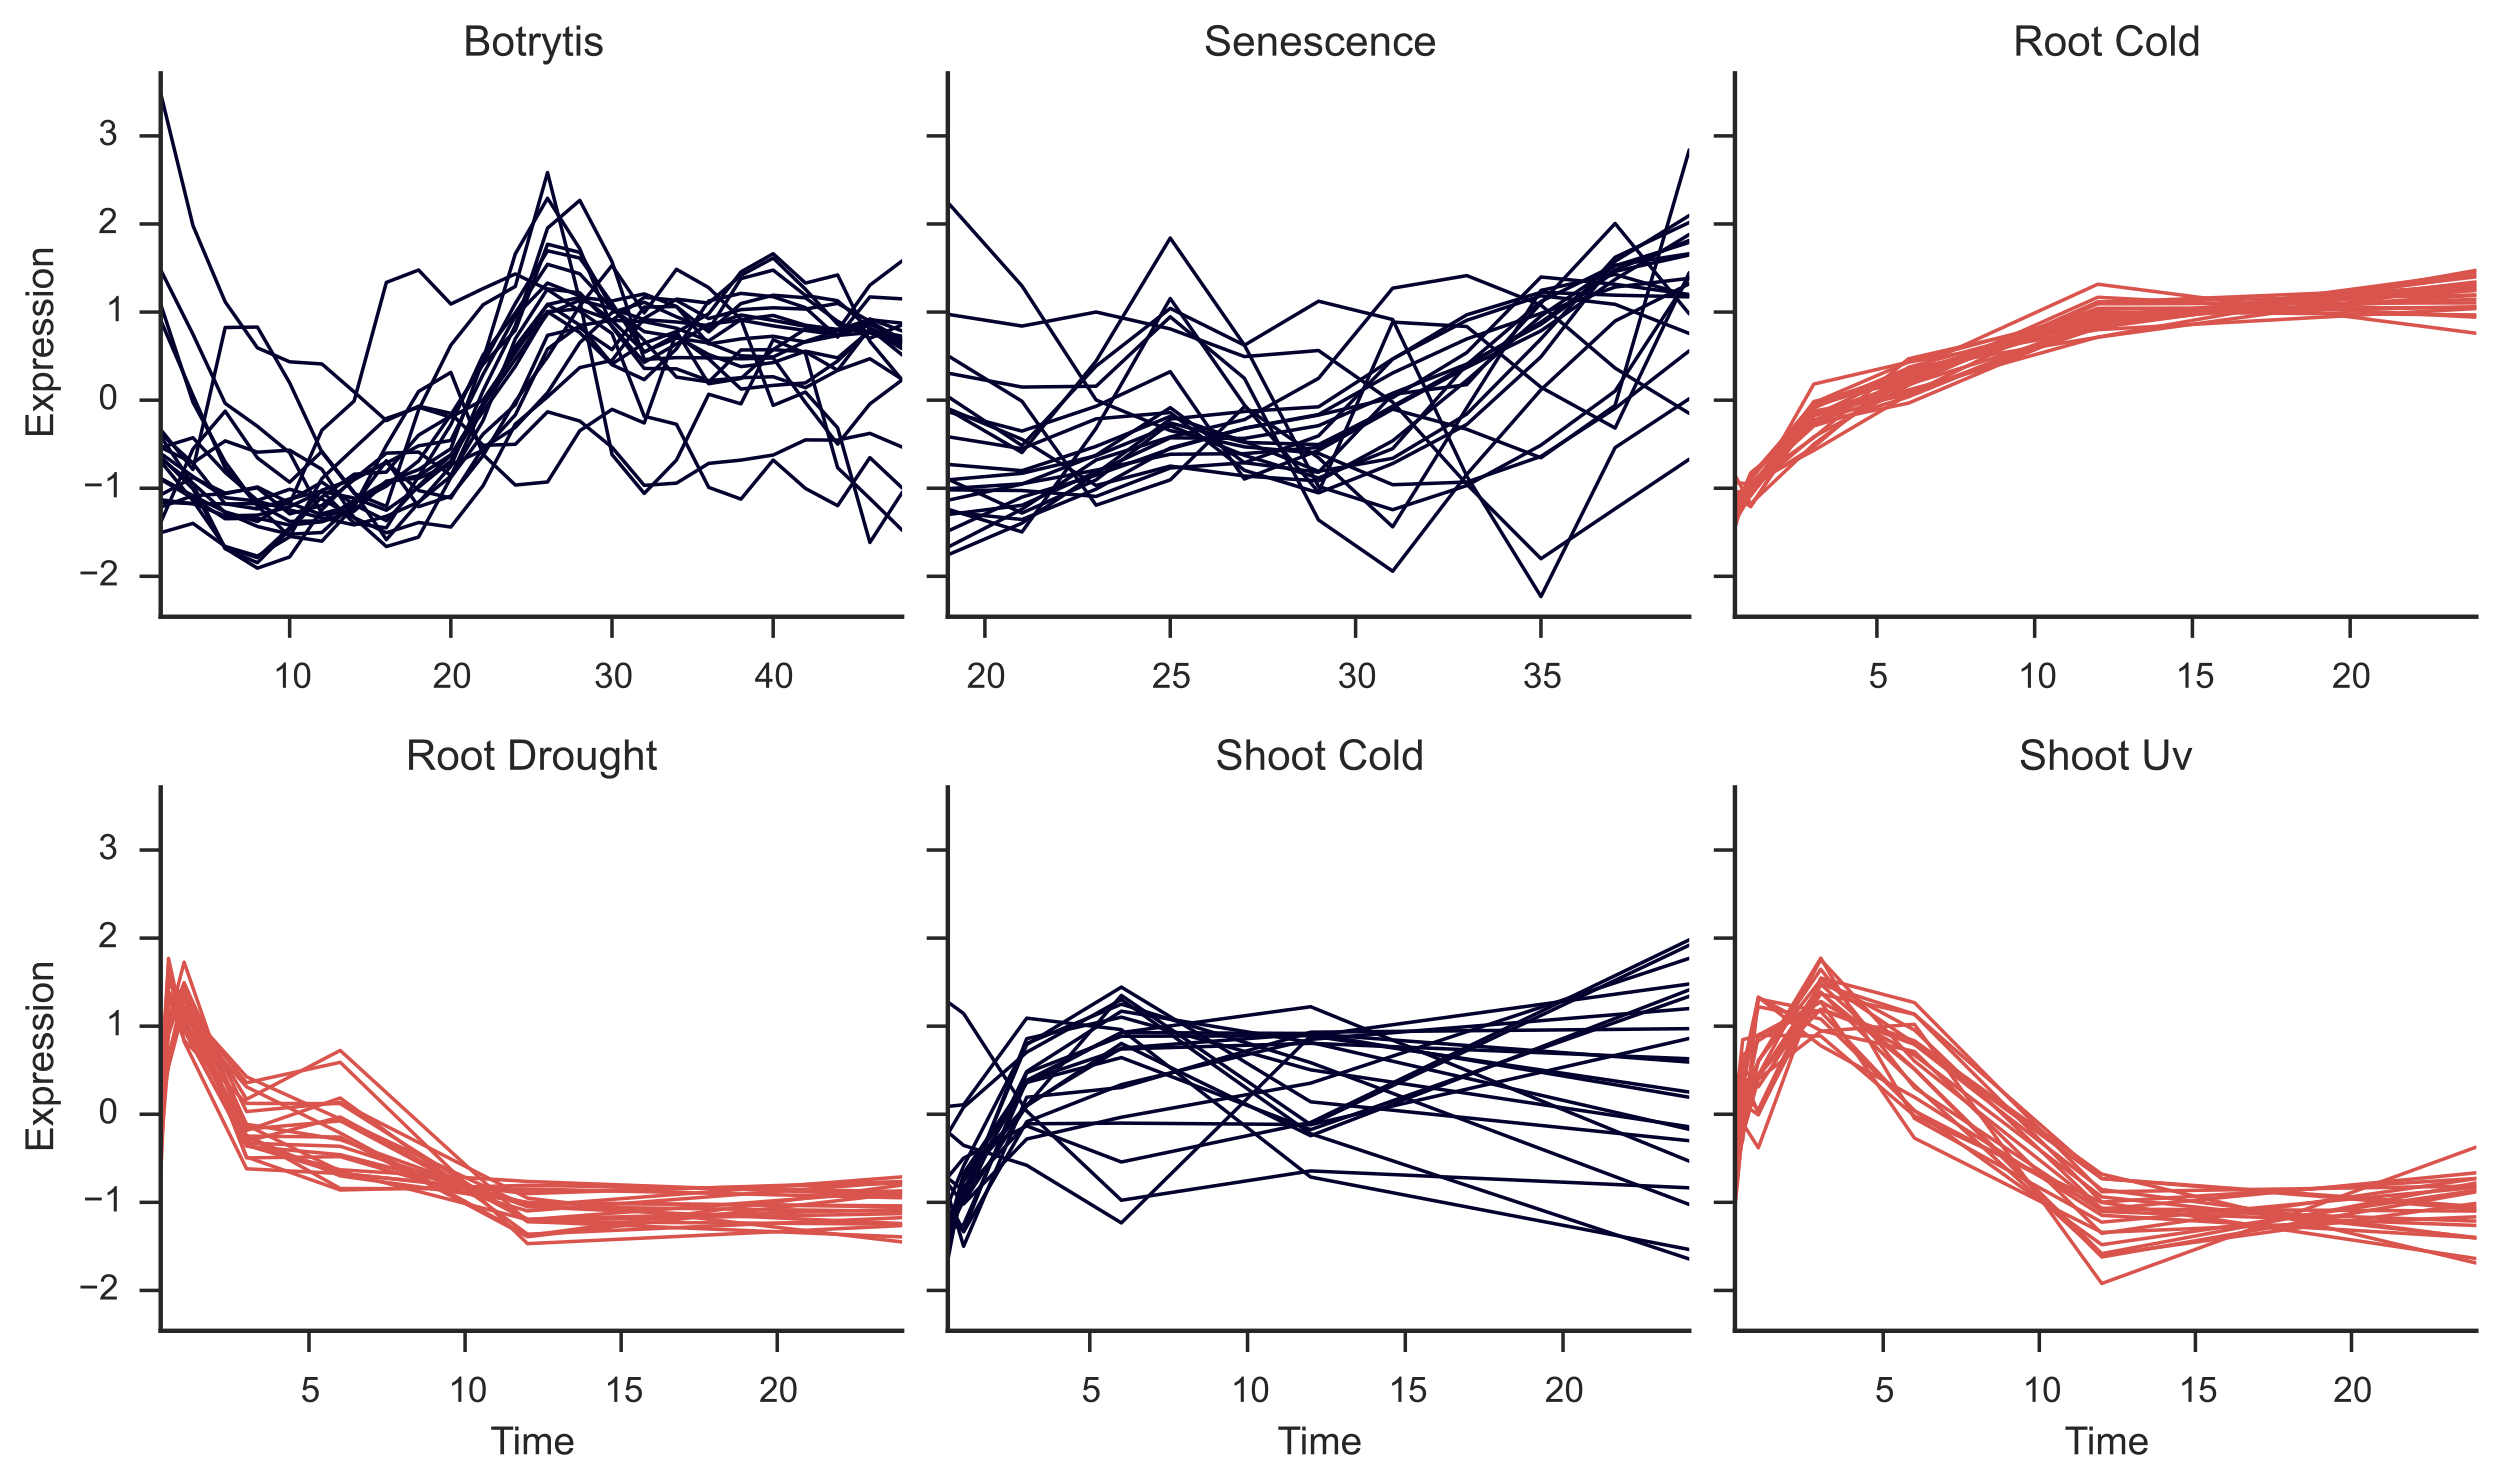 <?xml version="1.0" encoding="utf-8" standalone="no"?>
<!DOCTYPE svg PUBLIC "-//W3C//DTD SVG 1.1//EN"
  "http://www.w3.org/Graphics/SVG/1.1/DTD/svg11.dtd">
<!-- Created with matplotlib (http://matplotlib.org/) -->
<svg height="421pt" version="1.1" viewBox="0 0 709 421" width="709pt" xmlns="http://www.w3.org/2000/svg" xmlns:xlink="http://www.w3.org/1999/xlink">
 <defs>
  <style type="text/css">
*{stroke-linecap:butt;stroke-linejoin:round;}
  </style>
 </defs>
 <g id="figure_1">
  <g id="patch_1">
   <path d="
M0 421.823
L709.495 421.823
L709.495 0
L0 0
z
" style="fill:#ffffff;"/>
  </g>
  <g id="axes_1">
   <g id="patch_2">
    <path d="
M45.579 174.898
L255.844 174.898
L255.844 20.789
L45.579 20.789
z
" style="fill:#ffffff;"/>
   </g>
   <g id="matplotlib.axis_1">
    <g id="xtick_1">
     <g id="line2d_1">
      <defs>
       <path d="
M0 0
L0 6" id="me1deecec79" style="stroke:#262626;"/>
      </defs>
      <g>
       <use style="fill:#262626;stroke:#262626;" x="82.146" xlink:href="#me1deecec79" y="174.898"/>
      </g>
     </g>
     <g id="text_1">
      <!-- 10 -->
      <defs>
       <path d="
M4.156 35.297
Q4.156 48 6.766 55.734
Q9.375 63.484 14.516 67.672
Q19.672 71.875 27.484 71.875
Q33.25 71.875 37.594 69.547
Q41.938 67.234 44.766 62.859
Q47.609 58.5 49.219 52.219
Q50.828 45.953 50.828 35.297
Q50.828 22.703 48.234 14.969
Q45.656 7.234 40.5 3
Q35.359 -1.219 27.484 -1.219
Q17.141 -1.219 11.234 6.203
Q4.156 15.141 4.156 35.297
M13.188 35.297
Q13.188 17.672 17.312 11.828
Q21.438 6 27.484 6
Q33.547 6 37.672 11.859
Q41.797 17.719 41.797 35.297
Q41.797 52.984 37.672 58.781
Q33.547 64.594 27.391 64.594
Q21.344 64.594 17.719 59.469
Q13.188 52.938 13.188 35.297" id="ArialMT-30"/>
       <path d="
M37.25 0
L28.469 0
L28.469 56
Q25.297 52.984 20.141 49.953
Q14.984 46.922 10.891 45.406
L10.891 53.906
Q18.266 57.375 23.781 62.297
Q29.297 67.234 31.594 71.875
L37.25 71.875
z
" id="ArialMT-31"/>
      </defs>
      <g style="fill:#262626;" transform="translate(77.369 195.056)scale(0.1 -0.1)">
       <use xlink:href="#ArialMT-31"/>
       <use x="55.615" xlink:href="#ArialMT-30"/>
      </g>
     </g>
    </g>
    <g id="xtick_2">
     <g id="line2d_2">
      <g>
       <use style="fill:#262626;stroke:#262626;" x="127.856" xlink:href="#me1deecec79" y="174.898"/>
      </g>
     </g>
     <g id="text_2">
      <!-- 20 -->
      <defs>
       <path d="
M50.344 8.453
L50.344 0
L3.031 0
Q2.938 3.172 4.047 6.109
Q5.859 10.938 9.828 15.625
Q13.812 20.312 21.344 26.469
Q33.016 36.031 37.109 41.625
Q41.219 47.219 41.219 52.203
Q41.219 57.422 37.469 61
Q33.734 64.594 27.734 64.594
Q21.391 64.594 17.578 60.781
Q13.766 56.984 13.719 50.25
L4.688 51.172
Q5.609 61.281 11.656 66.578
Q17.719 71.875 27.938 71.875
Q38.234 71.875 44.234 66.156
Q50.25 60.453 50.25 52
Q50.25 47.703 48.484 43.547
Q46.734 39.406 42.656 34.812
Q38.578 30.219 29.109 22.219
Q21.188 15.578 18.938 13.203
Q16.703 10.844 15.234 8.453
z
" id="ArialMT-32"/>
      </defs>
      <g style="fill:#262626;" transform="translate(122.681 195.056)scale(0.1 -0.1)">
       <use xlink:href="#ArialMT-32"/>
       <use x="55.615" xlink:href="#ArialMT-30"/>
      </g>
     </g>
    </g>
    <g id="xtick_3">
     <g id="line2d_3">
      <g>
       <use style="fill:#262626;stroke:#262626;" x="173.566" xlink:href="#me1deecec79" y="174.898"/>
      </g>
     </g>
     <g id="text_3">
      <!-- 30 -->
      <defs>
       <path d="
M4.203 18.891
L12.984 20.062
Q14.5 12.594 18.141 9.297
Q21.781 6 27 6
Q33.203 6 37.469 10.297
Q41.75 14.594 41.75 20.953
Q41.75 27 37.797 30.922
Q33.844 34.859 27.734 34.859
Q25.25 34.859 21.531 33.891
L22.516 41.609
Q23.391 41.5 23.922 41.5
Q29.547 41.5 34.031 44.422
Q38.531 47.359 38.531 53.469
Q38.531 58.297 35.25 61.469
Q31.984 64.656 26.812 64.656
Q21.688 64.656 18.266 61.422
Q14.844 58.203 13.875 51.766
L5.078 53.328
Q6.688 62.156 12.391 67.016
Q18.109 71.875 26.609 71.875
Q32.469 71.875 37.391 69.359
Q42.328 66.844 44.938 62.5
Q47.562 58.156 47.562 53.266
Q47.562 48.641 45.062 44.828
Q42.578 41.016 37.703 38.766
Q44.047 37.312 47.562 32.688
Q51.078 28.078 51.078 21.141
Q51.078 11.766 44.234 5.25
Q37.406 -1.266 26.953 -1.266
Q17.531 -1.266 11.297 4.344
Q5.078 9.969 4.203 18.891" id="ArialMT-33"/>
      </defs>
      <g style="fill:#262626;" transform="translate(168.454 195.056)scale(0.1 -0.1)">
       <use xlink:href="#ArialMT-33"/>
       <use x="55.615" xlink:href="#ArialMT-30"/>
      </g>
     </g>
    </g>
    <g id="xtick_4">
     <g id="line2d_4">
      <g>
       <use style="fill:#262626;stroke:#262626;" x="219.276" xlink:href="#me1deecec79" y="174.898"/>
      </g>
     </g>
     <g id="text_4">
      <!-- 40 -->
      <defs>
       <path d="
M32.328 0
L32.328 17.141
L1.266 17.141
L1.266 25.203
L33.938 71.578
L41.109 71.578
L41.109 25.203
L50.781 25.203
L50.781 17.141
L41.109 17.141
L41.109 0
z

M32.328 25.203
L32.328 57.469
L9.906 25.203
z
" id="ArialMT-34"/>
      </defs>
      <g style="fill:#262626;" transform="translate(214.017 195.056)scale(0.1 -0.1)">
       <use xlink:href="#ArialMT-34"/>
       <use x="55.615" xlink:href="#ArialMT-30"/>
      </g>
     </g>
    </g>
   </g>
   <g id="matplotlib.axis_2">
    <g id="ytick_1">
     <g id="line2d_5">
      <defs>
       <path d="
M0 0
L-6 0" id="m4aded61697" style="stroke:#262626;"/>
      </defs>
      <g>
       <use style="fill:#262626;stroke:#262626;" x="45.579" xlink:href="#m4aded61697" y="163.44"/>
      </g>
     </g>
     <g id="text_5">
      <!-- −2 -->
      <defs>
       <path d="
M52.828 31.203
L5.562 31.203
L5.562 39.406
L52.828 39.406
z
" id="ArialMT-2212"/>
      </defs>
      <g style="fill:#262626;" transform="translate(22.26 166.025)scale(0.1 -0.1)">
       <use xlink:href="#ArialMT-2212"/>
       <use x="58.398" xlink:href="#ArialMT-32"/>
      </g>
     </g>
    </g>
    <g id="ytick_2">
     <g id="line2d_6">
      <g>
       <use style="fill:#262626;stroke:#262626;" x="45.579" xlink:href="#m4aded61697" y="138.461"/>
      </g>
     </g>
     <g id="text_6">
      <!-- −1 -->
      <g style="fill:#262626;" transform="translate(23.569 141.046)scale(0.1 -0.1)">
       <use xlink:href="#ArialMT-2212"/>
       <use x="58.398" xlink:href="#ArialMT-31"/>
      </g>
     </g>
    </g>
    <g id="ytick_3">
     <g id="line2d_7">
      <g>
       <use style="fill:#262626;stroke:#262626;" x="45.579" xlink:href="#m4aded61697" y="113.482"/>
      </g>
     </g>
     <g id="text_7">
      <!-- 0 -->
      <g style="fill:#262626;" transform="translate(27.911 116.067)scale(0.1 -0.1)">
       <use xlink:href="#ArialMT-30"/>
      </g>
     </g>
    </g>
    <g id="ytick_4">
     <g id="line2d_8">
      <g>
       <use style="fill:#262626;stroke:#262626;" x="45.579" xlink:href="#m4aded61697" y="88.503"/>
      </g>
     </g>
     <g id="text_8">
      <!-- 1 -->
      <g style="fill:#262626;" transform="translate(29.943 91.088)scale(0.1 -0.1)">
       <use xlink:href="#ArialMT-31"/>
      </g>
     </g>
    </g>
    <g id="ytick_5">
     <g id="line2d_9">
      <g>
       <use style="fill:#262626;stroke:#262626;" x="45.579" xlink:href="#m4aded61697" y="63.524"/>
      </g>
     </g>
     <g id="text_9">
      <!-- 2 -->
      <g style="fill:#262626;" transform="translate(27.838 66.109)scale(0.1 -0.1)">
       <use xlink:href="#ArialMT-32"/>
      </g>
     </g>
    </g>
    <g id="ytick_6">
     <g id="line2d_10">
      <g>
       <use style="fill:#262626;stroke:#262626;" x="45.579" xlink:href="#m4aded61697" y="38.545"/>
      </g>
     </g>
     <g id="text_10">
      <!-- 3 -->
      <g style="fill:#262626;" transform="translate(27.891 41.13)scale(0.1 -0.1)">
       <use xlink:href="#ArialMT-33"/>
      </g>
     </g>
    </g>
    <g id="text_11">
     <!-- Expression -->
     <defs>
      <path d="
M7.906 0
L7.906 71.578
L59.672 71.578
L59.672 63.141
L17.391 63.141
L17.391 41.219
L56.984 41.219
L56.984 32.812
L17.391 32.812
L17.391 8.453
L61.328 8.453
L61.328 0
z
" id="ArialMT-45"/>
      <path d="
M6.594 -19.875
L6.594 51.859
L14.594 51.859
L14.594 45.125
Q17.438 49.078 21 51.047
Q24.562 53.031 29.641 53.031
Q36.281 53.031 41.359 49.609
Q46.438 46.188 49.016 39.953
Q51.609 33.734 51.609 26.312
Q51.609 18.359 48.75 11.984
Q45.906 5.609 40.453 2.219
Q35.016 -1.172 29 -1.172
Q24.609 -1.172 21.109 0.688
Q17.625 2.547 15.375 5.375
L15.375 -19.875
z

M14.547 25.641
Q14.547 15.625 18.594 10.844
Q22.656 6.062 28.422 6.062
Q34.281 6.062 38.453 11.016
Q42.625 15.969 42.625 26.375
Q42.625 36.281 38.547 41.203
Q34.469 46.141 28.812 46.141
Q23.188 46.141 18.859 40.891
Q14.547 35.641 14.547 25.641" id="ArialMT-70"/>
      <path d="
M3.328 25.922
Q3.328 40.328 11.328 47.266
Q18.016 53.031 27.641 53.031
Q38.328 53.031 45.109 46.016
Q51.906 39.016 51.906 26.656
Q51.906 16.656 48.906 10.906
Q45.906 5.172 40.156 2
Q34.422 -1.172 27.641 -1.172
Q16.75 -1.172 10.031 5.812
Q3.328 12.797 3.328 25.922
M12.359 25.922
Q12.359 15.969 16.703 11.016
Q21.047 6.062 27.641 6.062
Q34.188 6.062 38.531 11.031
Q42.875 16.016 42.875 26.219
Q42.875 35.844 38.5 40.797
Q34.125 45.75 27.641 45.75
Q21.047 45.75 16.703 40.812
Q12.359 35.891 12.359 25.922" id="ArialMT-6f"/>
      <path d="
M0.734 0
L19.672 26.953
L2.156 51.859
L13.141 51.859
L21.094 39.703
Q23.344 36.234 24.703 33.891
Q26.859 37.109 28.656 39.594
L37.406 51.859
L47.906 51.859
L29.984 27.438
L49.266 0
L38.484 0
L27.828 16.109
L25 20.453
L11.375 0
z
" id="ArialMT-78"/>
      <path d="
M6.641 61.469
L6.641 71.578
L15.438 71.578
L15.438 61.469
z

M6.641 0
L6.641 51.859
L15.438 51.859
L15.438 0
z
" id="ArialMT-69"/>
      <path d="
M3.078 15.484
L11.766 16.844
Q12.5 11.625 15.844 8.844
Q19.188 6.062 25.203 6.062
Q31.25 6.062 34.172 8.516
Q37.109 10.984 37.109 14.312
Q37.109 17.281 34.516 19
Q32.719 20.172 25.531 21.969
Q15.875 24.422 12.141 26.203
Q8.406 27.984 6.469 31.125
Q4.547 34.281 4.547 38.094
Q4.547 41.547 6.125 44.5
Q7.719 47.469 10.453 49.422
Q12.5 50.922 16.031 51.969
Q19.578 53.031 23.641 53.031
Q29.734 53.031 34.344 51.266
Q38.969 49.516 41.156 46.5
Q43.359 43.5 44.188 38.484
L35.594 37.312
Q35.016 41.312 32.203 43.547
Q29.391 45.797 24.266 45.797
Q18.219 45.797 15.625 43.797
Q13.031 41.797 13.031 39.109
Q13.031 37.406 14.109 36.031
Q15.188 34.625 17.484 33.688
Q18.797 33.203 25.25 31.453
Q34.578 28.953 38.25 27.359
Q41.938 25.781 44.031 22.75
Q46.141 19.734 46.141 15.234
Q46.141 10.844 43.578 6.953
Q41.016 3.078 36.172 0.953
Q31.344 -1.172 25.25 -1.172
Q15.141 -1.172 9.844 3.031
Q4.547 7.234 3.078 15.484" id="ArialMT-73"/>
      <path d="
M6.594 0
L6.594 51.859
L14.5 51.859
L14.5 44.484
Q20.219 53.031 31 53.031
Q35.688 53.031 39.625 51.344
Q43.562 49.656 45.516 46.922
Q47.469 44.188 48.25 40.438
Q48.734 37.984 48.734 31.891
L48.734 0
L39.938 0
L39.938 31.547
Q39.938 36.922 38.906 39.578
Q37.891 42.234 35.281 43.812
Q32.672 45.406 29.156 45.406
Q23.531 45.406 19.453 41.844
Q15.375 38.281 15.375 28.328
L15.375 0
z
" id="ArialMT-6e"/>
      <path d="
M6.5 0
L6.5 51.859
L14.406 51.859
L14.406 44
Q17.438 49.516 20 51.266
Q22.562 53.031 25.641 53.031
Q30.078 53.031 34.672 50.203
L31.641 42.047
Q28.422 43.953 25.203 43.953
Q22.312 43.953 20.016 42.219
Q17.719 40.484 16.75 37.406
Q15.281 32.719 15.281 27.156
L15.281 0
z
" id="ArialMT-72"/>
      <path d="
M42.094 16.703
L51.172 15.578
Q49.031 7.625 43.219 3.219
Q37.406 -1.172 28.375 -1.172
Q17 -1.172 10.328 5.828
Q3.656 12.844 3.656 25.484
Q3.656 38.578 10.391 45.797
Q17.141 53.031 27.875 53.031
Q38.281 53.031 44.875 45.953
Q51.469 38.875 51.469 26.031
Q51.469 25.25 51.422 23.688
L12.75 23.688
Q13.234 15.141 17.578 10.594
Q21.922 6.062 28.422 6.062
Q33.25 6.062 36.672 8.594
Q40.094 11.141 42.094 16.703
M13.234 30.906
L42.188 30.906
Q41.609 37.453 38.875 40.719
Q34.672 45.797 27.984 45.797
Q21.922 45.797 17.797 41.75
Q13.672 37.703 13.234 30.906" id="ArialMT-65"/>
     </defs>
     <g style="fill:#262626;" transform="translate(15.074 124.237)rotate(-90.0)scale(0.11 -0.11)">
      <use xlink:href="#ArialMT-45"/>
      <use x="66.699" xlink:href="#ArialMT-78"/>
      <use x="116.699" xlink:href="#ArialMT-70"/>
      <use x="172.314" xlink:href="#ArialMT-72"/>
      <use x="205.615" xlink:href="#ArialMT-65"/>
      <use x="261.23" xlink:href="#ArialMT-73"/>
      <use x="311.23" xlink:href="#ArialMT-73"/>
      <use x="361.23" xlink:href="#ArialMT-69"/>
      <use x="383.447" xlink:href="#ArialMT-6f"/>
      <use x="439.062" xlink:href="#ArialMT-6e"/>
     </g>
    </g>
   </g>
   <g id="line2d_11">
    <path clip-path="url(#pa691a7dfe0)" d="
M45.579 130.86
L54.721 142.02
L63.862 155.202
L73.004 158.15
L82.147 149.662
L91.288 139.022
L100.43 135.828
L109.572 128.507
L118.714 128.213
L127.856 134.829
L136.998 119.279
L146.14 96.089
L155.282 81.931
L164.424 83.053
L173.566 92.475
L182.708 102.755
L191.85 97.553
L200.992 91.924
L210.134 90.792
L219.276 92.422
L228.418 93.708
L237.56 94.971
L246.702 90.455
L255.844 93.858" style="fill:none;stroke:#03012d;stroke-linecap:round;"/>
   </g>
   <g id="line2d_12">
    <path clip-path="url(#pa691a7dfe0)" d="
M45.579 148.133
L54.721 127.35
L63.862 116.6
L73.004 129.85
L82.147 136.759
L91.288 128.014
L100.43 139.612
L109.572 153.037
L118.714 142.585
L127.856 132.228
L136.998 110.816
L146.14 92.376
L155.282 64.693
L164.424 56.819
L173.566 74.187
L182.708 101.946
L191.85 101.42
L200.992 101.48
L210.134 101.749
L219.276 101.524
L228.418 114.141
L237.56 125.96
L246.702 114.554
L255.844 107.729" style="fill:none;stroke:#03012d;stroke-linecap:round;"/>
   </g>
   <g id="line2d_13">
    <path clip-path="url(#pa691a7dfe0)" d="
M45.579 123.773
L54.721 137.394
L63.862 155.51
L73.004 161.131
L82.147 157.939
L91.288 144.566
L100.43 135.424
L109.572 131.353
L118.714 126.422
L127.856 124.917
L136.998 106.183
L146.14 89.698
L155.282 80.285
L164.424 83.887
L173.566 90.911
L182.708 99.805
L191.85 95.878
L200.992 97.28
L210.134 100.911
L219.276 101.241
L228.418 96.841
L237.56 93.818
L246.702 91.58
L255.844 96.812" style="fill:none;stroke:#03012d;stroke-linecap:round;"/>
   </g>
   <g id="line2d_14">
    <path clip-path="url(#pa691a7dfe0)" d="
M45.579 129.535
L54.721 138.653
L63.862 155.633
L73.004 159.581
L82.147 150.25
L91.288 140.924
L100.43 134.484
L109.572 133.882
L118.714 123.399
L127.856 117.944
L136.998 103.124
L146.14 86.085
L155.282 71.139
L164.424 73.181
L173.566 85.965
L182.708 99.894
L191.85 94.987
L200.992 101.789
L210.134 110.333
L219.276 109.292
L228.418 108.597
L237.56 102.376
L246.702 93.65
L255.844 98.865" style="fill:none;stroke:#03012d;stroke-linecap:round;"/>
   </g>
   <g id="line2d_15">
    <path clip-path="url(#pa691a7dfe0)" d="
M45.579 90.832
L54.721 112.122
L63.862 132.67
L73.004 143.291
L82.147 142.833
L91.288 121.999
L100.43 113.736
L109.572 80.086
L118.714 76.577
L127.856 86.221
L136.998 81.843
L146.14 77.695
L155.282 82.105
L164.424 88.241
L173.566 94.598
L182.708 118.044
L191.85 120.326
L200.992 138.219
L210.134 141.552
L219.276 130.464
L228.418 138.525
L237.56 143.412
L246.702 129.785
L255.844 138.384" style="fill:none;stroke:#03012d;stroke-linecap:round;"/>
   </g>
   <g id="line2d_16">
    <path clip-path="url(#pa691a7dfe0)" d="
M45.579 122.971
L54.721 131.392
L63.862 142.945
L73.004 142.781
L82.147 147.88
L91.288 147.728
L100.43 141.843
L109.572 136.728
L118.714 133.17
L127.856 127.254
L136.998 102.086
L146.14 71.996
L155.282 56.222
L164.424 70.559
L173.566 92.698
L182.708 104.487
L191.85 104.609
L200.992 107.965
L210.134 107.113
L219.276 106.845
L228.418 109.956
L237.56 105.029
L246.702 101.738
L255.844 107.567" style="fill:none;stroke:#03012d;stroke-linecap:round;"/>
   </g>
   <g id="line2d_17">
    <path clip-path="url(#pa691a7dfe0)" d="
M45.579 135.945
L54.721 141.319
L63.862 147.119
L73.004 146.945
L82.147 148.9
L91.288 147.98
L100.43 144.775
L109.572 136.807
L118.714 134.923
L127.856 129.003
L136.998 114.409
L146.14 99.585
L155.282 88.36
L164.424 87.611
L173.566 90.831
L182.708 91.222
L191.85 93.082
L200.992 96.69
L210.134 90.62
L219.276 89.454
L228.418 92.227
L237.56 93.428
L246.702 90.675
L255.844 91.652" style="fill:none;stroke:#03012d;stroke-linecap:round;"/>
   </g>
   <g id="line2d_18">
    <path clip-path="url(#pa691a7dfe0)" d="
M45.579 130.154
L54.721 137.054
L63.862 145.355
L73.004 149.312
L82.147 151.49
L91.288 151.02
L100.43 142.671
L109.572 137.879
L118.714 130.714
L127.856 117.629
L136.998 103.311
L146.14 93.707
L155.282 69.264
L164.424 71.578
L173.566 87.251
L182.708 96.558
L191.85 106.952
L200.992 108.32
L210.134 99.255
L219.276 99.16
L228.418 99.775
L237.56 105.015
L246.702 93.061
L255.844 97.076" style="fill:none;stroke:#03012d;stroke-linecap:round;"/>
   </g>
   <g id="line2d_19">
    <path clip-path="url(#pa691a7dfe0)" d="
M45.579 143.814
L54.721 140.572
L63.862 140.013
L73.004 138.104
L82.147 142.649
L91.288 146.007
L100.43 144.985
L109.572 136.418
L118.714 135.618
L127.856 131.767
L136.998 127.678
L146.14 117.669
L155.282 98.973
L164.424 92.29
L173.566 90.822
L182.708 84.32
L191.85 85.178
L200.992 90.332
L210.134 87.806
L219.276 87.293
L228.418 87.655
L237.56 86.035
L246.702 91.138
L255.844 96.422" style="fill:none;stroke:#03012d;stroke-linecap:round;"/>
   </g>
   <g id="line2d_20">
    <path clip-path="url(#pa691a7dfe0)" d="
M45.579 26.497
L54.721 63.968
L63.862 85.609
L73.004 98.651
L82.147 102.611
L91.288 103.22
L100.43 111.143
L109.572 119.281
L118.714 115.193
L127.856 117.22
L136.998 126.274
L146.14 126.007
L155.282 116.789
L164.424 119.403
L173.566 126.844
L182.708 137.649
L191.85 137.014
L200.992 131.412
L210.134 130.482
L219.276 129.041
L228.418 124.759
L237.56 124.805
L246.702 122.903
L255.844 126.785" style="fill:none;stroke:#03012d;stroke-linecap:round;"/>
   </g>
   <g id="line2d_21">
    <path clip-path="url(#pa691a7dfe0)" d="
M45.579 135.646
L54.721 140.607
L63.862 145.164
L73.004 147.897
L82.147 141.931
L91.288 136.714
L100.43 143.136
L109.572 147.665
L118.714 137.805
L127.856 129.096
L136.998 116.724
L146.14 103.898
L155.282 88.411
L164.424 94.333
L173.566 103.439
L182.708 107.661
L191.85 98.927
L200.992 85.336
L210.134 83.198
L219.276 84.153
L228.418 87.254
L237.56 95.599
L246.702 84.214
L255.844 84.753" style="fill:none;stroke:#03012d;stroke-linecap:round;"/>
   </g>
   <g id="line2d_22">
    <path clip-path="url(#pa691a7dfe0)" d="
M45.579 141.742
L54.721 142.846
L63.862 146.288
L73.004 146.102
L82.147 143.715
L91.288 139.36
L100.43 141.263
L109.572 144.696
L118.714 138.198
L127.856 130.732
L136.998 114.952
L146.14 101.864
L155.282 88.983
L164.424 85.116
L173.566 87.564
L182.708 90.639
L191.85 91.321
L200.992 92.356
L210.134 89.33
L219.276 90.874
L228.418 92.541
L237.56 95.14
L246.702 92.021
L255.844 95.915" style="fill:none;stroke:#03012d;stroke-linecap:round;"/>
   </g>
   <g id="line2d_23">
    <path clip-path="url(#pa691a7dfe0)" d="
M45.579 121.836
L54.721 133.147
L63.862 92.878
L73.004 92.759
L82.147 108.569
L91.288 128.234
L100.43 139.925
L109.572 143.63
L118.714 116.243
L127.856 97.884
L136.998 86.431
L146.14 81.225
L155.282 48.938
L164.424 85.289
L173.566 128.91
L182.708 139.939
L191.85 130.471
L200.992 111.815
L210.134 114.524
L219.276 96.345
L228.418 100.18
L237.56 132.654
L246.702 141.379
L255.844 150.355" style="fill:none;stroke:#03012d;stroke-linecap:round;"/>
   </g>
   <g id="line2d_24">
    <path clip-path="url(#pa691a7dfe0)" d="
M45.579 142.403
L54.721 142.845
L63.862 142.875
L73.004 144.346
L82.147 141.494
L91.288 139.255
L100.43 148.402
L109.572 149.703
L118.714 135.093
L127.856 120.435
L136.998 100.659
L146.14 88.759
L155.282 74.964
L164.424 77.645
L173.566 87.625
L182.708 94.044
L191.85 95.528
L200.992 100.538
L210.134 103.97
L219.276 102.824
L228.418 99.597
L237.56 101.49
L246.702 93.723
L255.844 95.344" style="fill:none;stroke:#03012d;stroke-linecap:round;"/>
   </g>
   <g id="line2d_25">
    <path clip-path="url(#pa691a7dfe0)" d="
M45.579 76.548
L54.721 94.787
L63.862 114.401
L73.004 120.899
L82.147 128.399
L91.288 145.692
L100.43 143.249
L109.572 130.661
L118.714 143.699
L127.856 140.672
L136.998 129.196
L146.14 113.822
L155.282 101.248
L164.424 86.767
L173.566 75.278
L182.708 88.729
L191.85 76.373
L200.992 81.577
L210.134 90.547
L219.276 114.965
L228.418 111.191
L237.56 121.347
L246.702 153.844
L255.844 139.668" style="fill:none;stroke:#03012d;stroke-linecap:round;"/>
   </g>
   <g id="line2d_26">
    <path clip-path="url(#pa691a7dfe0)" d="
M45.579 86.316
L54.721 114.079
L63.862 131.002
L73.004 143.502
L82.147 152.102
L91.288 153.478
L100.43 143.629
L109.572 126.352
L118.714 111.005
L127.856 105.613
L136.998 128.89
L146.14 137.562
L155.282 136.678
L164.424 122.168
L173.566 116.095
L182.708 119.953
L191.85 94.273
L200.992 88.976
L210.134 77.105
L219.276 71.948
L228.418 80.279
L237.56 77.982
L246.702 96.812
L255.844 107.759" style="fill:none;stroke:#03012d;stroke-linecap:round;"/>
   </g>
   <g id="line2d_27">
    <path clip-path="url(#pa691a7dfe0)" d="
M45.579 126.94
L54.721 124.135
L63.862 133.982
L73.004 141.932
L82.147 138.754
L91.288 141.513
L100.43 146.841
L109.572 155
L118.714 152.304
L127.856 135.429
L136.998 123.116
L146.14 114.778
L155.282 95.095
L164.424 92.949
L173.566 99.162
L182.708 87.087
L191.85 86.925
L200.992 94.129
L210.134 86.084
L219.276 83.727
L228.418 84.456
L237.56 91.131
L246.702 95.949
L255.844 92.14" style="fill:none;stroke:#03012d;stroke-linecap:round;"/>
   </g>
   <g id="line2d_28">
    <path clip-path="url(#pa691a7dfe0)" d="
M45.579 128.603
L54.721 135.106
L63.862 141.132
L73.004 142.106
L82.147 144.634
L91.288 146.857
L100.43 148.87
L109.572 146.409
L118.714 142.383
L127.856 135.043
L136.998 115.187
L146.14 98.346
L155.282 86.359
L164.424 84.344
L173.566 85.339
L182.708 83.346
L191.85 86.943
L200.992 97.539
L210.134 96.107
L219.276 95.36
L228.418 97.005
L237.56 95.136
L246.702 94.302
L255.844 97.105" style="fill:none;stroke:#03012d;stroke-linecap:round;"/>
   </g>
   <g id="line2d_29">
    <path clip-path="url(#pa691a7dfe0)" d="
M45.579 151.066
L54.721 148.428
L63.862 154.97
L73.004 157.714
L82.147 152.232
L91.288 135.711
L100.43 127.159
L109.572 118.677
L118.714 115.488
L127.856 118.321
L136.998 113.44
L146.14 100.106
L155.282 86.297
L164.424 92.238
L173.566 103.22
L182.708 97.333
L191.85 94.015
L200.992 108.821
L210.134 107.339
L219.276 99.134
L228.418 93.29
L237.56 93.711
L246.702 80.864
L255.844 73.985" style="fill:none;stroke:#03012d;stroke-linecap:round;"/>
   </g>
   <g id="line2d_30">
    <path clip-path="url(#pa691a7dfe0)" d="
M45.579 126.875
L54.721 131.264
L63.862 125.033
L73.004 128.236
L82.147 127.683
L91.288 133.099
L100.43 146.79
L109.572 151.094
L118.714 148.182
L127.856 149.467
L136.998 137.749
L146.14 120.273
L155.282 112.55
L164.424 104.247
L173.566 102.196
L182.708 90.296
L191.85 84.833
L200.992 85.954
L210.134 78.107
L219.276 73.175
L228.418 82.03
L237.56 91.984
L246.702 94.401
L255.844 98.041" style="fill:none;stroke:#03012d;stroke-linecap:round;"/>
   </g>
   <g id="line2d_31">
    <path clip-path="url(#pa691a7dfe0)" d="
M45.579 140.363
L54.721 135.418
L63.862 139.837
L73.004 138.365
L82.147 145.739
L91.288 143.355
L100.43 136.043
L109.572 131.004
L118.714 139.116
L127.856 141.231
L136.998 127.016
L146.14 121.214
L155.282 111.367
L164.424 97.191
L173.566 88.632
L182.708 85.719
L191.85 89.849
L200.992 93.475
L210.134 79.015
L219.276 76.604
L228.418 83.789
L237.56 85.287
L246.702 93.278
L255.844 100.655" style="fill:none;stroke:#03012d;stroke-linecap:round;"/>
   </g>
   <g id="patch_3">
    <path d="
M45.579 174.898
L45.579 20.789" style="fill:none;stroke:#262626;stroke-linecap:square;stroke-linejoin:miter;stroke-width:1.25;"/>
   </g>
   <g id="patch_4">
    <path d="
M45.579 174.898
L255.844 174.898" style="fill:none;stroke:#262626;stroke-linecap:square;stroke-linejoin:miter;stroke-width:1.25;"/>
   </g>
   <g id="text_12">
    <!-- Botrytis -->
    <defs>
     <path d="
M7.328 0
L7.328 71.578
L34.188 71.578
Q42.391 71.578 47.344 69.406
Q52.297 67.234 55.094 62.719
Q57.906 58.203 57.906 53.266
Q57.906 48.688 55.422 44.625
Q52.938 40.578 47.906 38.094
Q54.391 36.188 57.875 31.594
Q61.375 27 61.375 20.75
Q61.375 15.719 59.25 11.391
Q57.125 7.078 54 4.734
Q50.875 2.391 46.156 1.188
Q41.453 0 34.625 0
z

M16.797 41.5
L32.281 41.5
Q38.578 41.5 41.312 42.328
Q44.922 43.406 46.75 45.891
Q48.578 48.391 48.578 52.156
Q48.578 55.719 46.875 58.422
Q45.172 61.141 41.984 62.141
Q38.812 63.141 31.109 63.141
L16.797 63.141
z

M16.797 8.453
L34.625 8.453
Q39.203 8.453 41.062 8.797
Q44.344 9.375 46.531 10.734
Q48.734 12.109 50.141 14.719
Q51.562 17.328 51.562 20.75
Q51.562 24.75 49.516 27.703
Q47.469 30.672 43.828 31.859
Q40.188 33.062 33.344 33.062
L16.797 33.062
z
" id="ArialMT-42"/>
     <path d="
M6.203 -19.969
L5.219 -11.719
Q8.109 -12.5 10.25 -12.5
Q13.188 -12.5 14.938 -11.516
Q16.703 -10.547 17.828 -8.797
Q18.656 -7.469 20.516 -2.25
Q20.75 -1.516 21.297 -0.094
L1.609 51.859
L11.078 51.859
L21.875 21.828
Q23.969 16.109 25.641 9.812
Q27.156 15.875 29.25 21.625
L40.328 51.859
L49.125 51.859
L29.391 -0.875
Q26.219 -9.422 24.469 -12.641
Q22.125 -17 19.094 -19.016
Q16.062 -21.047 11.859 -21.047
Q9.328 -21.047 6.203 -19.969" id="ArialMT-79"/>
     <path d="
M25.781 7.859
L27.047 0.094
Q23.344 -0.688 20.406 -0.688
Q15.625 -0.688 12.984 0.828
Q10.359 2.344 9.281 4.812
Q8.203 7.281 8.203 15.188
L8.203 45.016
L1.766 45.016
L1.766 51.859
L8.203 51.859
L8.203 64.703
L16.938 69.969
L16.938 51.859
L25.781 51.859
L25.781 45.016
L16.938 45.016
L16.938 14.703
Q16.938 10.938 17.406 9.859
Q17.875 8.797 18.922 8.156
Q19.969 7.516 21.922 7.516
Q23.391 7.516 25.781 7.859" id="ArialMT-74"/>
    </defs>
    <g style="fill:#262626;" transform="translate(131.379 15.789)scale(0.12 -0.12)">
     <use xlink:href="#ArialMT-42"/>
     <use x="66.699" xlink:href="#ArialMT-6f"/>
     <use x="122.314" xlink:href="#ArialMT-74"/>
     <use x="150.098" xlink:href="#ArialMT-72"/>
     <use x="183.398" xlink:href="#ArialMT-79"/>
     <use x="233.398" xlink:href="#ArialMT-74"/>
     <use x="261.182" xlink:href="#ArialMT-69"/>
     <use x="283.398" xlink:href="#ArialMT-73"/>
    </g>
   </g>
  </g>
  <g id="axes_2">
   <g id="patch_5">
    <path d="
M268.804 174.898
L479.069 174.898
L479.069 20.789
L268.804 20.789
z
" style="fill:#ffffff;"/>
   </g>
   <g id="matplotlib.axis_3">
    <g id="xtick_5">
     <g id="line2d_32">
      <g>
       <use style="fill:#262626;stroke:#262626;" x="279.317" xlink:href="#me1deecec79" y="174.898"/>
      </g>
     </g>
     <g id="text_13">
      <!-- 20 -->
      <g style="fill:#262626;" transform="translate(274.142 195.056)scale(0.1 -0.1)">
       <use xlink:href="#ArialMT-32"/>
       <use x="55.615" xlink:href="#ArialMT-30"/>
      </g>
     </g>
    </g>
    <g id="xtick_6">
     <g id="line2d_33">
      <g>
       <use style="fill:#262626;stroke:#262626;" x="331.884" xlink:href="#me1deecec79" y="174.898"/>
      </g>
     </g>
     <g id="text_14">
      <!-- 25 -->
      <defs>
       <path d="
M4.156 18.75
L13.375 19.531
Q14.406 12.797 18.141 9.391
Q21.875 6 27.156 6
Q33.5 6 37.891 10.781
Q42.281 15.578 42.281 23.484
Q42.281 31 38.062 35.344
Q33.844 39.703 27 39.703
Q22.75 39.703 19.328 37.766
Q15.922 35.844 13.969 32.766
L5.719 33.844
L12.641 70.609
L48.25 70.609
L48.25 62.203
L19.672 62.203
L15.828 42.969
Q22.266 47.469 29.344 47.469
Q38.719 47.469 45.156 40.969
Q51.609 34.469 51.609 24.266
Q51.609 14.547 45.953 7.469
Q39.062 -1.219 27.156 -1.219
Q17.391 -1.219 11.203 4.25
Q5.031 9.719 4.156 18.75" id="ArialMT-35"/>
      </defs>
      <g style="fill:#262626;" transform="translate(326.669 195.056)scale(0.1 -0.1)">
       <use xlink:href="#ArialMT-32"/>
       <use x="55.615" xlink:href="#ArialMT-35"/>
      </g>
     </g>
    </g>
    <g id="xtick_7">
     <g id="line2d_34">
      <g>
       <use style="fill:#262626;stroke:#262626;" x="384.45" xlink:href="#me1deecec79" y="174.898"/>
      </g>
     </g>
     <g id="text_15">
      <!-- 30 -->
      <g style="fill:#262626;" transform="translate(379.338 195.056)scale(0.1 -0.1)">
       <use xlink:href="#ArialMT-33"/>
       <use x="55.615" xlink:href="#ArialMT-30"/>
      </g>
     </g>
    </g>
    <g id="xtick_8">
     <g id="line2d_35">
      <g>
       <use style="fill:#262626;stroke:#262626;" x="437.016" xlink:href="#me1deecec79" y="174.898"/>
      </g>
     </g>
     <g id="text_16">
      <!-- 35 -->
      <g style="fill:#262626;" transform="translate(431.865 195.056)scale(0.1 -0.1)">
       <use xlink:href="#ArialMT-33"/>
       <use x="55.615" xlink:href="#ArialMT-35"/>
      </g>
     </g>
    </g>
   </g>
   <g id="matplotlib.axis_4">
    <g id="ytick_7">
     <g id="line2d_36">
      <g>
       <use style="fill:#262626;stroke:#262626;" x="268.804" xlink:href="#m4aded61697" y="163.44"/>
      </g>
     </g>
    </g>
    <g id="ytick_8">
     <g id="line2d_37">
      <g>
       <use style="fill:#262626;stroke:#262626;" x="268.804" xlink:href="#m4aded61697" y="138.461"/>
      </g>
     </g>
    </g>
    <g id="ytick_9">
     <g id="line2d_38">
      <g>
       <use style="fill:#262626;stroke:#262626;" x="268.804" xlink:href="#m4aded61697" y="113.482"/>
      </g>
     </g>
    </g>
    <g id="ytick_10">
     <g id="line2d_39">
      <g>
       <use style="fill:#262626;stroke:#262626;" x="268.804" xlink:href="#m4aded61697" y="88.503"/>
      </g>
     </g>
    </g>
    <g id="ytick_11">
     <g id="line2d_40">
      <g>
       <use style="fill:#262626;stroke:#262626;" x="268.804" xlink:href="#m4aded61697" y="63.524"/>
      </g>
     </g>
    </g>
    <g id="ytick_12">
     <g id="line2d_41">
      <g>
       <use style="fill:#262626;stroke:#262626;" x="268.804" xlink:href="#m4aded61697" y="38.545"/>
      </g>
     </g>
    </g>
   </g>
   <g id="line2d_42">
    <path clip-path="url(#pa61dcb5892)" d="
M268.804 131.703
L289.83 133.483
L310.857 126.576
L331.884 118.084
L352.91 125.206
L373.937 133.68
L394.963 129.975
L415.99 117.42
L437.016 96.107
L458.043 72.964
L479.069 63.1" style="fill:none;stroke:#03012d;stroke-linecap:round;"/>
   </g>
   <g id="line2d_43">
    <path clip-path="url(#pa61dcb5892)" d="
M268.804 157.366
L289.83 148.363
L310.857 134.272
L331.884 118.844
L352.91 116.698
L373.937 115.375
L394.963 101.789
L415.99 90.83
L437.016 83.885
L458.043 86.302
L479.069 94.575" style="fill:none;stroke:#03012d;stroke-linecap:round;"/>
   </g>
   <g id="line2d_44">
    <path clip-path="url(#pa61dcb5892)" d="
M268.804 89.14
L289.83 92.472
L310.857 88.49
L331.884 93.283
L352.91 101.127
L373.937 99.408
L394.963 114.049
L415.99 137.345
L437.016 158.455
L458.043 144.29
L479.069 130.24" style="fill:none;stroke:#03012d;stroke-linecap:round;"/>
   </g>
   <g id="line2d_45">
    <path clip-path="url(#pa61dcb5892)" d="
M268.804 112.438
L289.83 126.385
L310.857 103.828
L331.884 87.457
L352.91 97.906
L373.937 85.424
L394.963 90.618
L415.99 135.025
L437.016 169.19
L458.043 126.942
L479.069 113.086" style="fill:none;stroke:#03012d;stroke-linecap:round;"/>
   </g>
   <g id="line2d_46">
    <path clip-path="url(#pa61dcb5892)" d="
M268.804 138.921
L289.83 139.113
L310.857 140.788
L331.884 132.72
L352.91 131.239
L373.937 123.61
L394.963 101.846
L415.99 89.269
L437.016 82.891
L458.043 83.712
L479.069 84.19" style="fill:none;stroke:#03012d;stroke-linecap:round;"/>
   </g>
   <g id="line2d_47">
    <path clip-path="url(#pa61dcb5892)" d="
M268.804 116.125
L289.83 128.339
L310.857 102.383
L331.884 67.5
L352.91 97.863
L373.937 137.965
L394.963 144.557
L415.99 137.704
L437.016 126.245
L458.043 110.907
L479.069 78.712" style="fill:none;stroke:#03012d;stroke-linecap:round;"/>
   </g>
   <g id="line2d_48">
    <path clip-path="url(#pa61dcb5892)" d="
M268.804 145.925
L289.83 143.293
L310.857 133.843
L331.884 124.17
L352.91 124.327
L373.937 120.714
L394.963 111.52
L415.99 103.245
L437.016 91.988
L458.043 76.968
L479.069 72.304" style="fill:none;stroke:#03012d;stroke-linecap:round;"/>
   </g>
   <g id="line2d_49">
    <path clip-path="url(#pa61dcb5892)" d="
M268.804 116.786
L289.83 122.252
L310.857 115.211
L331.884 105.399
L352.91 135.854
L373.937 127.72
L394.963 116.029
L415.99 121.751
L437.016 129.825
L458.043 114.955
L479.069 42.517" style="fill:none;stroke:#03012d;stroke-linecap:round;"/>
   </g>
   <g id="line2d_50">
    <path clip-path="url(#pa61dcb5892)" d="
M268.804 138.585
L289.83 137.204
L310.857 133.327
L331.884 128.822
L352.91 128.659
L373.937 126.867
L394.963 115.186
L415.99 103.582
L437.016 91.351
L458.043 76.538
L479.069 68.178" style="fill:none;stroke:#03012d;stroke-linecap:round;"/>
   </g>
   <g id="line2d_51">
    <path clip-path="url(#pa61dcb5892)" d="
M268.804 57.428
L289.83 81.089
L310.857 113.435
L331.884 122.12
L352.91 126.734
L373.937 128.573
L394.963 137.466
L415.99 136.713
L437.016 129.432
L458.043 115.807
L479.069 99.501" style="fill:none;stroke:#03012d;stroke-linecap:round;"/>
   </g>
   <g id="line2d_52">
    <path clip-path="url(#pa61dcb5892)" d="
M268.804 136.092
L289.83 134.23
L310.857 129.257
L331.884 120.762
L352.91 129.128
L373.937 135.552
L394.963 127.231
L415.99 103.402
L437.016 85.477
L458.043 75.215
L479.069 71.951" style="fill:none;stroke:#03012d;stroke-linecap:round;"/>
   </g>
   <g id="line2d_53">
    <path clip-path="url(#pa61dcb5892)" d="
M268.804 145.159
L289.83 147.331
L310.857 138.708
L331.884 127.061
L352.91 121.401
L373.937 117.56
L394.963 105.776
L415.99 96.11
L437.016 88.855
L458.043 81.407
L479.069 78.931" style="fill:none;stroke:#03012d;stroke-linecap:round;"/>
   </g>
   <g id="line2d_54">
    <path clip-path="url(#pa61dcb5892)" d="
M268.804 105.813
L289.83 109.771
L310.857 109.536
L331.884 89.845
L352.91 107.273
L373.937 147.471
L394.963 162.001
L415.99 134.534
L437.016 110.537
L458.043 91.038
L479.069 80.479" style="fill:none;stroke:#03012d;stroke-linecap:round;"/>
   </g>
   <g id="line2d_55">
    <path clip-path="url(#pa61dcb5892)" d="
M268.804 141.871
L289.83 137.282
L310.857 129.067
L331.884 115.602
L352.91 131.226
L373.937 133.935
L394.963 111.855
L415.99 109.077
L437.016 85.991
L458.043 63.385
L479.069 89.008" style="fill:none;stroke:#03012d;stroke-linecap:round;"/>
   </g>
   <g id="line2d_56">
    <path clip-path="url(#pa61dcb5892)" d="
M268.804 144.399
L289.83 150.866
L310.857 121.467
L331.884 84.657
L352.91 114.825
L373.937 139.578
L394.963 91.346
L415.99 92.602
L437.016 109.834
L458.043 121.392
L479.069 77.333" style="fill:none;stroke:#03012d;stroke-linecap:round;"/>
   </g>
   <g id="line2d_57">
    <path clip-path="url(#pa61dcb5892)" d="
M268.804 135.884
L289.83 145.505
L310.857 136.091
L331.884 119.945
L352.91 125.475
L373.937 126.076
L394.963 115.55
L415.99 104.214
L437.016 93.821
L458.043 79.241
L479.069 66.496" style="fill:none;stroke:#03012d;stroke-linecap:round;"/>
   </g>
   <g id="line2d_58">
    <path clip-path="url(#pa61dcb5892)" d="
M268.804 100.859
L289.83 113.801
L310.857 143.271
L331.884 136.096
L352.91 115.326
L373.937 129.83
L394.963 149.414
L415.99 115.612
L437.016 82.354
L458.043 77.822
L479.069 83.913" style="fill:none;stroke:#03012d;stroke-linecap:round;"/>
   </g>
   <g id="line2d_59">
    <path clip-path="url(#pa61dcb5892)" d="
M268.804 123.856
L289.83 127.261
L310.857 118.786
L331.884 116.986
L352.91 133.38
L373.937 139.781
L394.963 131.465
L415.99 120.363
L437.016 101.195
L458.043 74.101
L479.069 61.123" style="fill:none;stroke:#03012d;stroke-linecap:round;"/>
   </g>
   <g id="line2d_60">
    <path clip-path="url(#pa61dcb5892)" d="
M268.804 155.189
L289.83 144.395
L310.857 130.443
L331.884 123.908
L352.91 119.011
L373.937 107.295
L394.963 81.726
L415.99 78.158
L437.016 86.531
L458.043 104.399
L479.069 117.242" style="fill:none;stroke:#03012d;stroke-linecap:round;"/>
   </g>
   <g id="line2d_61">
    <path clip-path="url(#pa61dcb5892)" d="
M268.804 115.858
L289.83 124.59
L310.857 137.682
L331.884 132.178
L352.91 134.994
L373.937 136.398
L394.963 125.007
L415.99 107.854
L437.016 89.603
L458.043 75.398
L479.069 68.736" style="fill:none;stroke:#03012d;stroke-linecap:round;"/>
   </g>
   <g id="line2d_62">
    <path clip-path="url(#pa61dcb5892)" d="
M268.804 150.624
L289.83 140.969
L310.857 134.763
L331.884 127.269
L352.91 121.482
L373.937 117.722
L394.963 112.773
L415.99 99.995
L437.016 78.556
L458.043 80.631
L479.069 83.515" style="fill:none;stroke:#03012d;stroke-linecap:round;"/>
   </g>
   <g id="patch_6">
    <path d="
M268.804 174.898
L268.804 20.789" style="fill:none;stroke:#262626;stroke-linecap:square;stroke-linejoin:miter;stroke-width:1.25;"/>
   </g>
   <g id="patch_7">
    <path d="
M268.804 174.898
L479.069 174.898" style="fill:none;stroke:#262626;stroke-linecap:square;stroke-linejoin:miter;stroke-width:1.25;"/>
   </g>
   <g id="text_17">
    <!-- Senescence -->
    <defs>
     <path d="
M4.5 23
L13.422 23.781
Q14.062 18.406 16.375 14.969
Q18.703 11.531 23.578 9.406
Q28.469 7.281 34.578 7.281
Q39.984 7.281 44.141 8.891
Q48.297 10.5 50.312 13.297
Q52.344 16.109 52.344 19.438
Q52.344 22.797 50.391 25.312
Q48.438 27.828 43.953 29.547
Q41.062 30.672 31.203 33.031
Q21.344 35.406 17.391 37.5
Q12.25 40.188 9.734 44.156
Q7.234 48.141 7.234 53.078
Q7.234 58.5 10.297 63.203
Q13.375 67.922 19.281 70.359
Q25.203 72.797 32.422 72.797
Q40.375 72.797 46.453 70.234
Q52.547 67.672 55.812 62.688
Q59.078 57.719 59.328 51.422
L50.25 50.734
Q49.516 57.516 45.281 60.984
Q41.062 64.453 32.812 64.453
Q24.219 64.453 20.281 61.297
Q16.359 58.156 16.359 53.719
Q16.359 49.859 19.141 47.359
Q21.875 44.875 33.422 42.266
Q44.969 39.656 49.266 37.703
Q55.516 34.812 58.484 30.391
Q61.469 25.984 61.469 20.219
Q61.469 14.5 58.203 9.438
Q54.938 4.391 48.797 1.578
Q42.672 -1.219 35.016 -1.219
Q25.297 -1.219 18.719 1.609
Q12.156 4.438 8.422 10.125
Q4.688 15.828 4.5 23" id="ArialMT-53"/>
     <path d="
M40.438 19
L49.078 17.875
Q47.656 8.938 41.812 3.875
Q35.984 -1.172 27.484 -1.172
Q16.844 -1.172 10.375 5.781
Q3.906 12.75 3.906 25.734
Q3.906 34.125 6.688 40.422
Q9.469 46.734 15.156 49.875
Q20.844 53.031 27.547 53.031
Q35.984 53.031 41.359 48.75
Q46.734 44.484 48.25 36.625
L39.703 35.297
Q38.484 40.531 35.375 43.156
Q32.281 45.797 27.875 45.797
Q21.234 45.797 17.078 41.031
Q12.938 36.281 12.938 25.984
Q12.938 15.531 16.938 10.797
Q20.953 6.062 27.391 6.062
Q32.562 6.062 36.031 9.234
Q39.5 12.406 40.438 19" id="ArialMT-63"/>
    </defs>
    <g style="fill:#262626;" transform="translate(341.433 15.789)scale(0.12 -0.12)">
     <use xlink:href="#ArialMT-53"/>
     <use x="66.699" xlink:href="#ArialMT-65"/>
     <use x="122.314" xlink:href="#ArialMT-6e"/>
     <use x="177.93" xlink:href="#ArialMT-65"/>
     <use x="233.545" xlink:href="#ArialMT-73"/>
     <use x="283.545" xlink:href="#ArialMT-63"/>
     <use x="333.545" xlink:href="#ArialMT-65"/>
     <use x="389.16" xlink:href="#ArialMT-6e"/>
     <use x="444.775" xlink:href="#ArialMT-63"/>
     <use x="494.775" xlink:href="#ArialMT-65"/>
    </g>
   </g>
  </g>
  <g id="axes_3">
   <g id="patch_8">
    <path d="
M492.029 174.898
L702.295 174.898
L702.295 20.789
L492.029 20.789
z
" style="fill:#ffffff;"/>
   </g>
   <g id="matplotlib.axis_5">
    <g id="xtick_9">
     <g id="line2d_63">
      <g>
       <use style="fill:#262626;stroke:#262626;" x="532.293" xlink:href="#me1deecec79" y="174.898"/>
      </g>
     </g>
     <g id="text_18">
      <!-- 5 -->
      <g style="fill:#262626;" transform="translate(529.92 195.056)scale(0.1 -0.1)">
       <use xlink:href="#ArialMT-35"/>
      </g>
     </g>
    </g>
    <g id="xtick_10">
     <g id="line2d_64">
      <g>
       <use style="fill:#262626;stroke:#262626;" x="577.03" xlink:href="#me1deecec79" y="174.898"/>
      </g>
     </g>
     <g id="text_19">
      <!-- 10 -->
      <g style="fill:#262626;" transform="translate(572.253 195.056)scale(0.1 -0.1)">
       <use xlink:href="#ArialMT-31"/>
       <use x="55.615" xlink:href="#ArialMT-30"/>
      </g>
     </g>
    </g>
    <g id="xtick_11">
     <g id="line2d_65">
      <g>
       <use style="fill:#262626;stroke:#262626;" x="621.767" xlink:href="#me1deecec79" y="174.898"/>
      </g>
     </g>
     <g id="text_20">
      <!-- 15 -->
      <g style="fill:#262626;" transform="translate(616.951 195.056)scale(0.1 -0.1)">
       <use xlink:href="#ArialMT-31"/>
       <use x="55.615" xlink:href="#ArialMT-35"/>
      </g>
     </g>
    </g>
    <g id="xtick_12">
     <g id="line2d_66">
      <g>
       <use style="fill:#262626;stroke:#262626;" x="666.505" xlink:href="#me1deecec79" y="174.898"/>
      </g>
     </g>
     <g id="text_21">
      <!-- 20 -->
      <g style="fill:#262626;" transform="translate(661.33 195.056)scale(0.1 -0.1)">
       <use xlink:href="#ArialMT-32"/>
       <use x="55.615" xlink:href="#ArialMT-30"/>
      </g>
     </g>
    </g>
   </g>
   <g id="matplotlib.axis_6">
    <g id="ytick_13">
     <g id="line2d_67">
      <g>
       <use style="fill:#262626;stroke:#262626;" x="492.029" xlink:href="#m4aded61697" y="163.44"/>
      </g>
     </g>
    </g>
    <g id="ytick_14">
     <g id="line2d_68">
      <g>
       <use style="fill:#262626;stroke:#262626;" x="492.029" xlink:href="#m4aded61697" y="138.461"/>
      </g>
     </g>
    </g>
    <g id="ytick_15">
     <g id="line2d_69">
      <g>
       <use style="fill:#262626;stroke:#262626;" x="492.029" xlink:href="#m4aded61697" y="113.482"/>
      </g>
     </g>
    </g>
    <g id="ytick_16">
     <g id="line2d_70">
      <g>
       <use style="fill:#262626;stroke:#262626;" x="492.029" xlink:href="#m4aded61697" y="88.503"/>
      </g>
     </g>
    </g>
    <g id="ytick_17">
     <g id="line2d_71">
      <g>
       <use style="fill:#262626;stroke:#262626;" x="492.029" xlink:href="#m4aded61697" y="63.524"/>
      </g>
     </g>
    </g>
    <g id="ytick_18">
     <g id="line2d_72">
      <g>
       <use style="fill:#262626;stroke:#262626;" x="492.029" xlink:href="#m4aded61697" y="38.545"/>
      </g>
     </g>
    </g>
   </g>
   <g id="line2d_73">
    <path clip-path="url(#p3aeff855be)" d="
M492.029 146.148
L496.503 138.389
L514.398 113.869
L541.24 108.217
L594.925 84.308
L702.295 89.959" style="fill:none;stroke:#d9544d;stroke-linecap:round;"/>
   </g>
   <g id="line2d_74">
    <path clip-path="url(#p3aeff855be)" d="
M492.029 144.908
L496.503 134.08
L514.398 119.553
L541.24 111.191
L594.925 92.948
L702.295 78.21" style="fill:none;stroke:#d9544d;stroke-linecap:round;"/>
   </g>
   <g id="line2d_75">
    <path clip-path="url(#p3aeff855be)" d="
M492.029 141.201
L496.503 137.083
L514.398 120.798
L541.24 112.549
L594.925 90.755
L702.295 78.504" style="fill:none;stroke:#d9544d;stroke-linecap:round;"/>
   </g>
   <g id="line2d_76">
    <path clip-path="url(#p3aeff855be)" d="
M492.029 140.174
L496.503 137.967
L514.398 126.747
L541.24 104.164
L594.925 89.49
L702.295 82.347" style="fill:none;stroke:#d9544d;stroke-linecap:round;"/>
   </g>
   <g id="line2d_77">
    <path clip-path="url(#p3aeff855be)" d="
M492.029 147.858
L496.503 140.426
L514.398 108.921
L541.24 102.701
L594.925 93.489
L702.295 87.495" style="fill:none;stroke:#d9544d;stroke-linecap:round;"/>
   </g>
   <g id="line2d_78">
    <path clip-path="url(#p3aeff855be)" d="
M492.029 139.456
L496.503 143.498
L514.398 117.209
L541.24 108.662
L594.925 86.16
L702.295 85.905" style="fill:none;stroke:#d9544d;stroke-linecap:round;"/>
   </g>
   <g id="line2d_79">
    <path clip-path="url(#p3aeff855be)" d="
M492.029 146.022
L496.503 134.425
L514.398 119.124
L541.24 109.006
L594.925 92.367
L702.295 79.947" style="fill:none;stroke:#d9544d;stroke-linecap:round;"/>
   </g>
   <g id="line2d_80">
    <path clip-path="url(#p3aeff855be)" d="
M492.029 145.213
L496.503 137.602
L514.398 117.89
L541.24 105.068
L594.925 80.599
L702.295 94.519" style="fill:none;stroke:#d9544d;stroke-linecap:round;"/>
   </g>
   <g id="line2d_81">
    <path clip-path="url(#p3aeff855be)" d="
M492.029 140.586
L496.503 137.089
L514.398 119.946
L541.24 114.325
L594.925 91.617
L702.295 77.326" style="fill:none;stroke:#d9544d;stroke-linecap:round;"/>
   </g>
   <g id="line2d_82">
    <path clip-path="url(#p3aeff855be)" d="
M492.029 134.765
L496.503 142.87
L514.398 125.942
L541.24 106.292
L594.925 89.463
L702.295 81.556" style="fill:none;stroke:#d9544d;stroke-linecap:round;"/>
   </g>
   <g id="line2d_83">
    <path clip-path="url(#p3aeff855be)" d="
M492.029 142.929
L496.503 138.988
L514.398 119.367
L541.24 107.465
L594.925 89.85
L702.295 82.292" style="fill:none;stroke:#d9544d;stroke-linecap:round;"/>
   </g>
   <g id="line2d_84">
    <path clip-path="url(#p3aeff855be)" d="
M492.029 142.011
L496.503 139.363
L514.398 116.543
L541.24 112.055
L594.925 90.657
L702.295 80.261" style="fill:none;stroke:#d9544d;stroke-linecap:round;"/>
   </g>
   <g id="line2d_85">
    <path clip-path="url(#p3aeff855be)" d="
M492.029 140.609
L496.503 143.706
L514.398 115.702
L541.24 104.367
L594.925 95.648
L702.295 80.858" style="fill:none;stroke:#d9544d;stroke-linecap:round;"/>
   </g>
   <g id="line2d_86">
    <path clip-path="url(#p3aeff855be)" d="
M492.029 148.209
L496.503 135.863
L514.398 115.184
L541.24 106.969
L594.925 87.445
L702.295 87.221" style="fill:none;stroke:#d9544d;stroke-linecap:round;"/>
   </g>
   <g id="line2d_87">
    <path clip-path="url(#p3aeff855be)" d="
M492.029 136.903
L496.503 137.227
L514.398 127.754
L541.24 111.899
L594.925 85.77
L702.295 81.337" style="fill:none;stroke:#d9544d;stroke-linecap:round;"/>
   </g>
   <g id="line2d_88">
    <path clip-path="url(#p3aeff855be)" d="
M492.029 139.61
L496.503 140.547
L514.398 117.888
L541.24 110.603
L594.925 95.596
L702.295 76.646" style="fill:none;stroke:#d9544d;stroke-linecap:round;"/>
   </g>
   <g id="line2d_89">
    <path clip-path="url(#p3aeff855be)" d="
M492.029 149.596
L496.503 135.031
L514.398 114.378
L541.24 105.639
L594.925 89.266
L702.295 86.979" style="fill:none;stroke:#d9544d;stroke-linecap:round;"/>
   </g>
   <g id="line2d_90">
    <path clip-path="url(#p3aeff855be)" d="
M492.029 143.835
L496.503 136.937
L514.398 124.089
L541.24 101.748
L594.925 89.419
L702.295 84.862" style="fill:none;stroke:#d9544d;stroke-linecap:round;"/>
   </g>
   <g id="line2d_91">
    <path clip-path="url(#p3aeff855be)" d="
M492.029 139.72
L496.503 138.761
L514.398 123.869
L541.24 109.281
L594.925 85.599
L702.295 83.661" style="fill:none;stroke:#d9544d;stroke-linecap:round;"/>
   </g>
   <g id="line2d_92">
    <path clip-path="url(#p3aeff855be)" d="
M492.029 145.244
L496.503 139.281
L514.398 115.218
L541.24 106.46
L594.925 90.984
L702.295 83.702" style="fill:none;stroke:#d9544d;stroke-linecap:round;"/>
   </g>
   <g id="line2d_93">
    <path clip-path="url(#p3aeff855be)" d="
M492.029 146.988
L496.503 139.302
L514.398 114.216
L541.24 102.665
L594.925 88.409
L702.295 89.311" style="fill:none;stroke:#d9544d;stroke-linecap:round;"/>
   </g>
   <g id="patch_9">
    <path d="
M492.029 174.898
L492.029 20.789" style="fill:none;stroke:#262626;stroke-linecap:square;stroke-linejoin:miter;stroke-width:1.25;"/>
   </g>
   <g id="patch_10">
    <path d="
M492.029 174.898
L702.295 174.898" style="fill:none;stroke:#262626;stroke-linecap:square;stroke-linejoin:miter;stroke-width:1.25;"/>
   </g>
   <g id="text_22">
    <!-- Root Cold -->
    <defs>
     <path d="
M7.859 0
L7.859 71.578
L39.594 71.578
Q49.172 71.578 54.141 69.641
Q59.125 67.719 62.109 62.828
Q65.094 57.953 65.094 52.047
Q65.094 44.438 60.156 39.203
Q55.219 33.984 44.922 32.562
Q48.688 30.766 50.641 29
Q54.781 25.203 58.5 19.484
L70.953 0
L59.031 0
L49.562 14.891
Q45.406 21.344 42.719 24.75
Q40.047 28.172 37.922 29.531
Q35.797 30.906 33.594 31.453
Q31.984 31.781 28.328 31.781
L17.328 31.781
L17.328 0
z

M17.328 39.984
L37.703 39.984
Q44.188 39.984 47.844 41.328
Q51.516 42.672 53.422 45.625
Q55.328 48.578 55.328 52.047
Q55.328 57.125 51.641 60.391
Q47.953 63.672 39.984 63.672
L17.328 63.672
z
" id="ArialMT-52"/>
     <path d="
M58.797 25.094
L68.266 22.703
Q65.281 11.031 57.547 4.906
Q49.812 -1.219 38.625 -1.219
Q27.047 -1.219 19.797 3.484
Q12.547 8.203 8.766 17.141
Q4.984 26.078 4.984 36.328
Q4.984 47.516 9.25 55.828
Q13.531 64.156 21.406 68.469
Q29.297 72.797 38.766 72.797
Q49.516 72.797 56.828 67.328
Q64.156 61.859 67.047 51.953
L57.719 49.75
Q55.219 57.562 50.484 61.125
Q45.75 64.703 38.578 64.703
Q30.328 64.703 24.781 60.734
Q19.234 56.781 16.984 50.109
Q14.75 43.453 14.75 36.375
Q14.75 27.25 17.406 20.438
Q20.062 13.625 25.672 10.25
Q31.297 6.891 37.844 6.891
Q45.797 6.891 51.312 11.469
Q56.844 16.062 58.797 25.094" id="ArialMT-43"/>
     <path id="ArialMT-20"/>
     <path d="
M40.234 0
L40.234 6.547
Q35.297 -1.172 25.734 -1.172
Q19.531 -1.172 14.328 2.25
Q9.125 5.672 6.266 11.797
Q3.422 17.922 3.422 25.875
Q3.422 33.641 6 39.969
Q8.594 46.297 13.766 49.656
Q18.953 53.031 25.344 53.031
Q30.031 53.031 33.688 51.047
Q37.359 49.078 39.656 45.906
L39.656 71.578
L48.391 71.578
L48.391 0
z

M12.453 25.875
Q12.453 15.922 16.641 10.984
Q20.844 6.062 26.562 6.062
Q32.328 6.062 36.344 10.766
Q40.375 15.484 40.375 25.141
Q40.375 35.797 36.266 40.766
Q32.172 45.75 26.172 45.75
Q20.312 45.75 16.375 40.969
Q12.453 36.188 12.453 25.875" id="ArialMT-64"/>
     <path d="
M6.391 0
L6.391 71.578
L15.188 71.578
L15.188 0
z
" id="ArialMT-6c"/>
    </defs>
    <g style="fill:#262626;" transform="translate(570.916 15.789)scale(0.12 -0.12)">
     <use xlink:href="#ArialMT-52"/>
     <use x="72.217" xlink:href="#ArialMT-6f"/>
     <use x="127.832" xlink:href="#ArialMT-6f"/>
     <use x="183.447" xlink:href="#ArialMT-74"/>
     <use x="211.23" xlink:href="#ArialMT-20"/>
     <use x="239.014" xlink:href="#ArialMT-43"/>
     <use x="311.23" xlink:href="#ArialMT-6f"/>
     <use x="366.846" xlink:href="#ArialMT-6c"/>
     <use x="389.062" xlink:href="#ArialMT-64"/>
    </g>
   </g>
  </g>
  <g id="axes_4">
   <g id="patch_11">
    <path d="
M45.579 377.418
L255.844 377.418
L255.844 223.309
L45.579 223.309
z
" style="fill:#ffffff;"/>
   </g>
   <g id="matplotlib.axis_7">
    <g id="xtick_13">
     <g id="line2d_94">
      <g>
       <use style="fill:#262626;stroke:#262626;" x="87.632" xlink:href="#me1deecec79" y="377.418"/>
      </g>
     </g>
     <g id="text_23">
      <!-- 5 -->
      <g style="fill:#262626;" transform="translate(85.259 397.576)scale(0.1 -0.1)">
       <use xlink:href="#ArialMT-35"/>
      </g>
     </g>
    </g>
    <g id="xtick_14">
     <g id="line2d_95">
      <g>
       <use style="fill:#262626;stroke:#262626;" x="131.898" xlink:href="#me1deecec79" y="377.418"/>
      </g>
     </g>
     <g id="text_24">
      <!-- 10 -->
      <g style="fill:#262626;" transform="translate(127.121 397.576)scale(0.1 -0.1)">
       <use xlink:href="#ArialMT-31"/>
       <use x="55.615" xlink:href="#ArialMT-30"/>
      </g>
     </g>
    </g>
    <g id="xtick_15">
     <g id="line2d_96">
      <g>
       <use style="fill:#262626;stroke:#262626;" x="176.164" xlink:href="#me1deecec79" y="377.418"/>
      </g>
     </g>
     <g id="text_25">
      <!-- 15 -->
      <g style="fill:#262626;" transform="translate(171.348 397.576)scale(0.1 -0.1)">
       <use xlink:href="#ArialMT-31"/>
       <use x="55.615" xlink:href="#ArialMT-35"/>
      </g>
     </g>
    </g>
    <g id="xtick_16">
     <g id="line2d_97">
      <g>
       <use style="fill:#262626;stroke:#262626;" x="220.431" xlink:href="#me1deecec79" y="377.418"/>
      </g>
     </g>
     <g id="text_26">
      <!-- 20 -->
      <g style="fill:#262626;" transform="translate(215.256 397.576)scale(0.1 -0.1)">
       <use xlink:href="#ArialMT-32"/>
       <use x="55.615" xlink:href="#ArialMT-30"/>
      </g>
     </g>
    </g>
    <g id="text_27">
     <!-- Time -->
     <defs>
      <path d="
M6.594 0
L6.594 51.859
L14.453 51.859
L14.453 44.578
Q16.891 48.391 20.938 50.703
Q25 53.031 30.172 53.031
Q35.938 53.031 39.625 50.641
Q43.312 48.25 44.828 43.953
Q50.984 53.031 60.844 53.031
Q68.562 53.031 72.703 48.75
Q76.859 44.484 76.859 35.594
L76.859 0
L68.109 0
L68.109 32.672
Q68.109 37.938 67.25 40.25
Q66.406 42.578 64.156 43.984
Q61.922 45.406 58.891 45.406
Q53.422 45.406 49.797 41.766
Q46.188 38.141 46.188 30.125
L46.188 0
L37.406 0
L37.406 33.688
Q37.406 39.547 35.25 42.469
Q33.109 45.406 28.219 45.406
Q24.516 45.406 21.359 43.453
Q18.219 41.5 16.797 37.734
Q15.375 33.984 15.375 26.906
L15.375 0
z
" id="ArialMT-6d"/>
      <path d="
M25.922 0
L25.922 63.141
L2.344 63.141
L2.344 71.578
L59.078 71.578
L59.078 63.141
L35.406 63.141
L35.406 0
z
" id="ArialMT-54"/>
     </defs>
     <g style="fill:#262626;" transform="translate(139.053 412.437)scale(0.11 -0.11)">
      <use xlink:href="#ArialMT-54"/>
      <use x="57.334" xlink:href="#ArialMT-69"/>
      <use x="79.551" xlink:href="#ArialMT-6d"/>
      <use x="162.852" xlink:href="#ArialMT-65"/>
     </g>
    </g>
   </g>
   <g id="matplotlib.axis_8">
    <g id="ytick_19">
     <g id="line2d_98">
      <g>
       <use style="fill:#262626;stroke:#262626;" x="45.579" xlink:href="#m4aded61697" y="365.96"/>
      </g>
     </g>
     <g id="text_28">
      <!-- −2 -->
      <g style="fill:#262626;" transform="translate(22.26 368.545)scale(0.1 -0.1)">
       <use xlink:href="#ArialMT-2212"/>
       <use x="58.398" xlink:href="#ArialMT-32"/>
      </g>
     </g>
    </g>
    <g id="ytick_20">
     <g id="line2d_99">
      <g>
       <use style="fill:#262626;stroke:#262626;" x="45.579" xlink:href="#m4aded61697" y="340.981"/>
      </g>
     </g>
     <g id="text_29">
      <!-- −1 -->
      <g style="fill:#262626;" transform="translate(23.569 343.566)scale(0.1 -0.1)">
       <use xlink:href="#ArialMT-2212"/>
       <use x="58.398" xlink:href="#ArialMT-31"/>
      </g>
     </g>
    </g>
    <g id="ytick_21">
     <g id="line2d_100">
      <g>
       <use style="fill:#262626;stroke:#262626;" x="45.579" xlink:href="#m4aded61697" y="316.002"/>
      </g>
     </g>
     <g id="text_30">
      <!-- 0 -->
      <g style="fill:#262626;" transform="translate(27.911 318.587)scale(0.1 -0.1)">
       <use xlink:href="#ArialMT-30"/>
      </g>
     </g>
    </g>
    <g id="ytick_22">
     <g id="line2d_101">
      <g>
       <use style="fill:#262626;stroke:#262626;" x="45.579" xlink:href="#m4aded61697" y="291.023"/>
      </g>
     </g>
     <g id="text_31">
      <!-- 1 -->
      <g style="fill:#262626;" transform="translate(29.943 293.608)scale(0.1 -0.1)">
       <use xlink:href="#ArialMT-31"/>
      </g>
     </g>
    </g>
    <g id="ytick_23">
     <g id="line2d_102">
      <g>
       <use style="fill:#262626;stroke:#262626;" x="45.579" xlink:href="#m4aded61697" y="266.044"/>
      </g>
     </g>
     <g id="text_32">
      <!-- 2 -->
      <g style="fill:#262626;" transform="translate(27.838 268.629)scale(0.1 -0.1)">
       <use xlink:href="#ArialMT-32"/>
      </g>
     </g>
    </g>
    <g id="ytick_24">
     <g id="line2d_103">
      <g>
       <use style="fill:#262626;stroke:#262626;" x="45.579" xlink:href="#m4aded61697" y="241.065"/>
      </g>
     </g>
     <g id="text_33">
      <!-- 3 -->
      <g style="fill:#262626;" transform="translate(27.891 243.65)scale(0.1 -0.1)">
       <use xlink:href="#ArialMT-33"/>
      </g>
     </g>
    </g>
    <g id="text_34">
     <!-- Expression -->
     <g style="fill:#262626;" transform="translate(15.074 326.757)rotate(-90.0)scale(0.11 -0.11)">
      <use xlink:href="#ArialMT-45"/>
      <use x="66.699" xlink:href="#ArialMT-78"/>
      <use x="116.699" xlink:href="#ArialMT-70"/>
      <use x="172.314" xlink:href="#ArialMT-72"/>
      <use x="205.615" xlink:href="#ArialMT-65"/>
      <use x="261.23" xlink:href="#ArialMT-73"/>
      <use x="311.23" xlink:href="#ArialMT-73"/>
      <use x="361.23" xlink:href="#ArialMT-69"/>
      <use x="383.447" xlink:href="#ArialMT-6f"/>
      <use x="439.062" xlink:href="#ArialMT-6e"/>
     </g>
    </g>
   </g>
   <g id="line2d_104">
    <path clip-path="url(#p4d13165c25)" d="
M45.579 307.608
L47.792 284.088
L52.219 286.546
L69.925 322.198
L96.485 322.463
L149.605 350.737
L255.844 338.371" style="fill:none;stroke:#d9544d;stroke-linecap:round;"/>
   </g>
   <g id="line2d_105">
    <path clip-path="url(#p4d13165c25)" d="
M45.579 312.289
L47.792 284.988
L52.219 283.456
L69.925 318.829
L96.485 323.223
L149.605 342.229
L255.844 346.999" style="fill:none;stroke:#d9544d;stroke-linecap:round;"/>
   </g>
   <g id="line2d_106">
    <path clip-path="url(#p4d13165c25)" d="
M45.579 326.658
L47.792 299.464
L52.219 282.625
L69.925 311.754
L96.485 297.911
L149.605 346.432
L255.844 347.168" style="fill:none;stroke:#d9544d;stroke-linecap:round;"/>
   </g>
   <g id="line2d_107">
    <path clip-path="url(#p4d13165c25)" d="
M45.579 315.219
L47.792 302.512
L52.219 285.661
L69.925 307.07
L96.485 301.272
L149.605 352.699
L255.844 347.578" style="fill:none;stroke:#d9544d;stroke-linecap:round;"/>
   </g>
   <g id="line2d_108">
    <path clip-path="url(#p4d13165c25)" d="
M45.579 307.938
L47.792 290.513
L52.219 278.692
L69.925 319.071
L96.485 332.168
L149.605 345.907
L255.844 337.724" style="fill:none;stroke:#d9544d;stroke-linecap:round;"/>
   </g>
   <g id="line2d_109">
    <path clip-path="url(#p4d13165c25)" d="
M45.579 319.602
L47.792 279.116
L52.219 282.188
L69.925 324.82
L96.485 332.715
L149.605 338.495
L255.844 335.076" style="fill:none;stroke:#d9544d;stroke-linecap:round;"/>
   </g>
   <g id="line2d_110">
    <path clip-path="url(#p4d13165c25)" d="
M45.579 315.104
L47.792 284.733
L52.219 282.964
L69.925 323.668
L96.485 316.788
L149.605 345.77
L255.844 342.985" style="fill:none;stroke:#d9544d;stroke-linecap:round;"/>
   </g>
   <g id="line2d_111">
    <path clip-path="url(#p4d13165c25)" d="
M45.579 324.116
L47.792 289.969
L52.219 272.881
L69.925 324.211
L96.485 325.085
L149.605 341.994
L255.844 333.756" style="fill:none;stroke:#d9544d;stroke-linecap:round;"/>
   </g>
   <g id="line2d_112">
    <path clip-path="url(#p4d13165c25)" d="
M45.579 314.382
L47.792 289.674
L52.219 279.573
L69.925 320.235
L96.485 317.875
L149.605 346.088
L255.844 344.185" style="fill:none;stroke:#d9544d;stroke-linecap:round;"/>
   </g>
   <g id="line2d_113">
    <path clip-path="url(#p4d13165c25)" d="
M45.579 333.135
L47.792 284.836
L52.219 285.622
L69.925 305.386
L96.485 317.355
L149.605 342.152
L255.844 343.525" style="fill:none;stroke:#d9544d;stroke-linecap:round;"/>
   </g>
   <g id="line2d_114">
    <path clip-path="url(#p4d13165c25)" d="
M45.579 308.082
L47.792 276.255
L52.219 291.961
L69.925 325.073
L96.485 327.468
L149.605 341.189
L255.844 341.985" style="fill:none;stroke:#d9544d;stroke-linecap:round;"/>
   </g>
   <g id="line2d_115">
    <path clip-path="url(#p4d13165c25)" d="
M45.579 311.419
L47.792 282.4
L52.219 295.062
L69.925 312.92
L96.485 312.984
L149.605 346.436
L255.844 350.791" style="fill:none;stroke:#d9544d;stroke-linecap:round;"/>
   </g>
   <g id="line2d_116">
    <path clip-path="url(#p4d13165c25)" d="
M45.579 317.511
L47.792 271.787
L52.219 292.139
L69.925 324.765
L96.485 331.742
L149.605 335.064
L255.844 339.004" style="fill:none;stroke:#d9544d;stroke-linecap:round;"/>
   </g>
   <g id="line2d_117">
    <path clip-path="url(#p4d13165c25)" d="
M45.579 309.446
L47.792 277.554
L52.219 288.956
L69.925 322.112
L96.485 337.06
L149.605 337.197
L255.844 339.687" style="fill:none;stroke:#d9544d;stroke-linecap:round;"/>
   </g>
   <g id="line2d_118">
    <path clip-path="url(#p4d13165c25)" d="
M45.579 304.36
L47.792 300.543
L52.219 279.797
L69.925 320.593
L96.485 311.39
L149.605 350.012
L255.844 345.317" style="fill:none;stroke:#d9544d;stroke-linecap:round;"/>
   </g>
   <g id="line2d_119">
    <path clip-path="url(#p4d13165c25)" d="
M45.579 313.205
L47.792 281.938
L52.219 281.933
L69.925 328.364
L96.485 328.029
L149.605 343.42
L255.844 335.123" style="fill:none;stroke:#d9544d;stroke-linecap:round;"/>
   </g>
   <g id="line2d_120">
    <path clip-path="url(#p4d13165c25)" d="
M45.579 305.305
L47.792 273.435
L52.219 295.364
L69.925 331.464
L96.485 332.808
L149.605 338.092
L255.844 335.545" style="fill:none;stroke:#d9544d;stroke-linecap:round;"/>
   </g>
   <g id="line2d_121">
    <path clip-path="url(#p4d13165c25)" d="
M45.579 319.173
L47.792 293.447
L52.219 279.456
L69.925 315.238
L96.485 312.685
L149.605 339.793
L255.844 352.22" style="fill:none;stroke:#d9544d;stroke-linecap:round;"/>
   </g>
   <g id="line2d_122">
    <path clip-path="url(#p4d13165c25)" d="
M45.579 301.7
L47.792 281.109
L52.219 290.229
L69.925 322.263
L96.485 333.492
L149.605 340.96
L255.844 342.258" style="fill:none;stroke:#d9544d;stroke-linecap:round;"/>
   </g>
   <g id="line2d_123">
    <path clip-path="url(#p4d13165c25)" d="
M45.579 305.827
L47.792 283.084
L52.219 283.415
L69.925 328.14
L96.485 337.489
L149.605 336.165
L255.844 337.891" style="fill:none;stroke:#d9544d;stroke-linecap:round;"/>
   </g>
   <g id="line2d_124">
    <path clip-path="url(#p4d13165c25)" d="
M45.579 326.276
L47.792 281.548
L52.219 288.156
L69.925 308.235
L96.485 321.307
L149.605 350.416
L255.844 336.073" style="fill:none;stroke:#d9544d;stroke-linecap:round;"/>
   </g>
   <g id="patch_12">
    <path d="
M45.579 377.418
L45.579 223.309" style="fill:none;stroke:#262626;stroke-linecap:square;stroke-linejoin:miter;stroke-width:1.25;"/>
   </g>
   <g id="patch_13">
    <path d="
M45.579 377.418
L255.844 377.418" style="fill:none;stroke:#262626;stroke-linecap:square;stroke-linejoin:miter;stroke-width:1.25;"/>
   </g>
   <g id="text_35">
    <!-- Root Drought -->
    <defs>
     <path d="
M40.578 0
L40.578 7.625
Q34.516 -1.172 24.125 -1.172
Q19.531 -1.172 15.547 0.578
Q11.578 2.344 9.641 5
Q7.719 7.672 6.938 11.531
Q6.391 14.109 6.391 19.734
L6.391 51.859
L15.188 51.859
L15.188 23.094
Q15.188 16.219 15.719 13.812
Q16.547 10.359 19.234 8.375
Q21.922 6.391 25.875 6.391
Q29.828 6.391 33.297 8.422
Q36.766 10.453 38.203 13.938
Q39.656 17.438 39.656 24.078
L39.656 51.859
L48.438 51.859
L48.438 0
z
" id="ArialMT-75"/>
     <path d="
M6.594 0
L6.594 71.578
L15.375 71.578
L15.375 45.906
Q21.531 53.031 30.906 53.031
Q36.672 53.031 40.922 50.75
Q45.172 48.484 47 44.484
Q48.828 40.484 48.828 32.859
L48.828 0
L40.047 0
L40.047 32.859
Q40.047 39.453 37.188 42.453
Q34.328 45.453 29.109 45.453
Q25.203 45.453 21.75 43.422
Q18.312 41.406 16.844 37.938
Q15.375 34.469 15.375 28.375
L15.375 0
z
" id="ArialMT-68"/>
     <path d="
M7.719 0
L7.719 71.578
L32.375 71.578
Q40.719 71.578 45.125 70.562
Q51.266 69.141 55.609 65.438
Q61.281 60.641 64.078 53.188
Q66.891 45.75 66.891 36.188
Q66.891 28.031 64.984 21.734
Q63.094 15.438 60.109 11.297
Q57.125 7.172 53.578 4.797
Q50.047 2.438 45.047 1.219
Q40.047 0 33.547 0
z

M17.188 8.453
L32.469 8.453
Q39.547 8.453 43.578 9.766
Q47.609 11.078 50 13.484
Q53.375 16.844 55.25 22.531
Q57.125 28.219 57.125 36.328
Q57.125 47.562 53.438 53.594
Q49.75 59.625 44.484 61.672
Q40.672 63.141 32.234 63.141
L17.188 63.141
z
" id="ArialMT-44"/>
     <path d="
M4.984 -4.297
L13.531 -5.562
Q14.062 -9.516 16.5 -11.328
Q19.781 -13.766 25.438 -13.766
Q31.547 -13.766 34.859 -11.328
Q38.188 -8.891 39.359 -4.5
Q40.047 -1.812 39.984 6.781
Q34.234 0 25.641 0
Q14.938 0 9.078 7.719
Q3.219 15.438 3.219 26.219
Q3.219 33.641 5.906 39.906
Q8.594 46.188 13.688 49.609
Q18.797 53.031 25.688 53.031
Q34.859 53.031 40.828 45.609
L40.828 51.859
L48.922 51.859
L48.922 7.031
Q48.922 -5.078 46.453 -10.125
Q44 -15.188 38.641 -18.109
Q33.297 -21.047 25.484 -21.047
Q16.219 -21.047 10.5 -16.875
Q4.781 -12.703 4.984 -4.297
M12.25 26.859
Q12.25 16.656 16.297 11.969
Q20.359 7.281 26.469 7.281
Q32.516 7.281 36.609 11.938
Q40.719 16.609 40.719 26.562
Q40.719 36.078 36.5 40.906
Q32.281 45.75 26.312 45.75
Q20.453 45.75 16.344 40.984
Q12.25 36.234 12.25 26.859" id="ArialMT-67"/>
    </defs>
    <g style="fill:#262626;" transform="translate(115.071 218.309)scale(0.12 -0.12)">
     <use xlink:href="#ArialMT-52"/>
     <use x="72.217" xlink:href="#ArialMT-6f"/>
     <use x="127.832" xlink:href="#ArialMT-6f"/>
     <use x="183.447" xlink:href="#ArialMT-74"/>
     <use x="211.23" xlink:href="#ArialMT-20"/>
     <use x="239.014" xlink:href="#ArialMT-44"/>
     <use x="311.23" xlink:href="#ArialMT-72"/>
     <use x="344.531" xlink:href="#ArialMT-6f"/>
     <use x="400.146" xlink:href="#ArialMT-75"/>
     <use x="455.762" xlink:href="#ArialMT-67"/>
     <use x="511.377" xlink:href="#ArialMT-68"/>
     <use x="566.992" xlink:href="#ArialMT-74"/>
    </g>
   </g>
  </g>
  <g id="axes_5">
   <g id="patch_14">
    <path d="
M268.804 377.418
L479.069 377.418
L479.069 223.309
L268.804 223.309
z
" style="fill:#ffffff;"/>
   </g>
   <g id="matplotlib.axis_9">
    <g id="xtick_17">
     <g id="line2d_125">
      <g>
       <use style="fill:#262626;stroke:#262626;" x="309.067" xlink:href="#me1deecec79" y="377.418"/>
      </g>
     </g>
     <g id="text_36">
      <!-- 5 -->
      <g style="fill:#262626;" transform="translate(306.695 397.576)scale(0.1 -0.1)">
       <use xlink:href="#ArialMT-35"/>
      </g>
     </g>
    </g>
    <g id="xtick_18">
     <g id="line2d_126">
      <g>
       <use style="fill:#262626;stroke:#262626;" x="353.805" xlink:href="#me1deecec79" y="377.418"/>
      </g>
     </g>
     <g id="text_37">
      <!-- 10 -->
      <g style="fill:#262626;" transform="translate(349.027 397.576)scale(0.1 -0.1)">
       <use xlink:href="#ArialMT-31"/>
       <use x="55.615" xlink:href="#ArialMT-30"/>
      </g>
     </g>
    </g>
    <g id="xtick_19">
     <g id="line2d_127">
      <g>
       <use style="fill:#262626;stroke:#262626;" x="398.542" xlink:href="#me1deecec79" y="377.418"/>
      </g>
     </g>
     <g id="text_38">
      <!-- 15 -->
      <g style="fill:#262626;" transform="translate(393.726 397.576)scale(0.1 -0.1)">
       <use xlink:href="#ArialMT-31"/>
       <use x="55.615" xlink:href="#ArialMT-35"/>
      </g>
     </g>
    </g>
    <g id="xtick_20">
     <g id="line2d_128">
      <g>
       <use style="fill:#262626;stroke:#262626;" x="443.279" xlink:href="#me1deecec79" y="377.418"/>
      </g>
     </g>
     <g id="text_39">
      <!-- 20 -->
      <g style="fill:#262626;" transform="translate(438.104 397.576)scale(0.1 -0.1)">
       <use xlink:href="#ArialMT-32"/>
       <use x="55.615" xlink:href="#ArialMT-30"/>
      </g>
     </g>
    </g>
    <g id="text_40">
     <!-- Time -->
     <g style="fill:#262626;" transform="translate(362.278 412.437)scale(0.11 -0.11)">
      <use xlink:href="#ArialMT-54"/>
      <use x="57.334" xlink:href="#ArialMT-69"/>
      <use x="79.551" xlink:href="#ArialMT-6d"/>
      <use x="162.852" xlink:href="#ArialMT-65"/>
     </g>
    </g>
   </g>
   <g id="matplotlib.axis_10">
    <g id="ytick_25">
     <g id="line2d_129">
      <g>
       <use style="fill:#262626;stroke:#262626;" x="268.804" xlink:href="#m4aded61697" y="365.96"/>
      </g>
     </g>
    </g>
    <g id="ytick_26">
     <g id="line2d_130">
      <g>
       <use style="fill:#262626;stroke:#262626;" x="268.804" xlink:href="#m4aded61697" y="340.981"/>
      </g>
     </g>
    </g>
    <g id="ytick_27">
     <g id="line2d_131">
      <g>
       <use style="fill:#262626;stroke:#262626;" x="268.804" xlink:href="#m4aded61697" y="316.002"/>
      </g>
     </g>
    </g>
    <g id="ytick_28">
     <g id="line2d_132">
      <g>
       <use style="fill:#262626;stroke:#262626;" x="268.804" xlink:href="#m4aded61697" y="291.023"/>
      </g>
     </g>
    </g>
    <g id="ytick_29">
     <g id="line2d_133">
      <g>
       <use style="fill:#262626;stroke:#262626;" x="268.804" xlink:href="#m4aded61697" y="266.044"/>
      </g>
     </g>
    </g>
    <g id="ytick_30">
     <g id="line2d_134">
      <g>
       <use style="fill:#262626;stroke:#262626;" x="268.804" xlink:href="#m4aded61697" y="241.065"/>
      </g>
     </g>
    </g>
   </g>
   <g id="line2d_135">
    <path clip-path="url(#p659f111a6e)" d="
M268.804 345.802
L273.278 340.882
L291.173 313.569
L318.015 282.296
L371.7 318.953
L479.069 294.508" style="fill:none;stroke:#03012d;stroke-linecap:round;"/>
   </g>
   <g id="line2d_136">
    <path clip-path="url(#p659f111a6e)" d="
M268.804 349.198
L273.278 332.776
L291.173 306.387
L318.015 292.828
L371.7 285.509
L479.069 329.312" style="fill:none;stroke:#03012d;stroke-linecap:round;"/>
   </g>
   <g id="line2d_137">
    <path clip-path="url(#p659f111a6e)" d="
M268.804 313.78
L273.278 313.307
L291.173 288.748
L318.015 291.999
L371.7 333.817
L479.069 354.359" style="fill:none;stroke:#03012d;stroke-linecap:round;"/>
   </g>
   <g id="line2d_138">
    <path clip-path="url(#p659f111a6e)" d="
M268.804 349.932
L273.278 340.076
L291.173 294.571
L318.015 288.46
L371.7 303.413
L479.069 319.557" style="fill:none;stroke:#03012d;stroke-linecap:round;"/>
   </g>
   <g id="line2d_139">
    <path clip-path="url(#p659f111a6e)" d="
M268.804 341.676
L273.278 330.658
L291.173 295.94
L318.015 284.785
L371.7 301.364
L479.069 341.586" style="fill:none;stroke:#03012d;stroke-linecap:round;"/>
   </g>
   <g id="line2d_140">
    <path clip-path="url(#p659f111a6e)" d="
M268.804 321.547
L273.278 314.015
L291.173 298.405
L318.015 283.459
L371.7 321.522
L479.069 357.062" style="fill:none;stroke:#03012d;stroke-linecap:round;"/>
   </g>
   <g id="line2d_141">
    <path clip-path="url(#p659f111a6e)" d="
M268.804 321.032
L273.278 324.829
L291.173 330.474
L318.015 346.815
L371.7 293.801
L479.069 279.059" style="fill:none;stroke:#03012d;stroke-linecap:round;"/>
   </g>
   <g id="line2d_142">
    <path clip-path="url(#p659f111a6e)" d="
M268.804 334.14
L273.278 337.667
L291.173 318.713
L318.015 318.515
L371.7 318.924
L479.069 268.052" style="fill:none;stroke:#03012d;stroke-linecap:round;"/>
   </g>
   <g id="line2d_143">
    <path clip-path="url(#p659f111a6e)" d="
M268.804 333.85
L273.278 328.447
L291.173 319.311
L318.015 329.542
L371.7 318.323
L479.069 266.538" style="fill:none;stroke:#03012d;stroke-linecap:round;"/>
   </g>
   <g id="line2d_144">
    <path clip-path="url(#p659f111a6e)" d="
M268.804 348.502
L273.278 347.305
L291.173 306.532
L318.015 297.508
L371.7 295.888
L479.069 300.275" style="fill:none;stroke:#03012d;stroke-linecap:round;"/>
   </g>
   <g id="line2d_145">
    <path clip-path="url(#p659f111a6e)" d="
M268.804 340.167
L273.278 349.337
L291.173 318.121
L318.015 307.596
L371.7 294.755
L479.069 286.034" style="fill:none;stroke:#03012d;stroke-linecap:round;"/>
   </g>
   <g id="line2d_146">
    <path clip-path="url(#p659f111a6e)" d="
M268.804 357.373
L273.278 333.611
L291.173 313.395
L318.015 297.225
L371.7 293.203
L479.069 301.203" style="fill:none;stroke:#03012d;stroke-linecap:round;"/>
   </g>
   <g id="line2d_147">
    <path clip-path="url(#p659f111a6e)" d="
M268.804 338.52
L273.278 353.434
L291.173 311.186
L318.015 308.408
L371.7 292.733
L479.069 291.729" style="fill:none;stroke:#03012d;stroke-linecap:round;"/>
   </g>
   <g id="line2d_148">
    <path clip-path="url(#p659f111a6e)" d="
M268.804 344.841
L273.278 338.999
L291.173 296.236
L318.015 279.95
L371.7 312.476
L479.069 323.507" style="fill:none;stroke:#03012d;stroke-linecap:round;"/>
   </g>
   <g id="line2d_149">
    <path clip-path="url(#p659f111a6e)" d="
M268.804 335.737
L273.278 341.444
L291.173 323.03
L318.015 316.838
L371.7 307.174
L479.069 271.787" style="fill:none;stroke:#03012d;stroke-linecap:round;"/>
   </g>
   <g id="line2d_150">
    <path clip-path="url(#p659f111a6e)" d="
M268.804 352.41
L273.278 333.785
L291.173 306.989
L318.015 299.923
L371.7 320.357
L479.069 282.547" style="fill:none;stroke:#03012d;stroke-linecap:round;"/>
   </g>
   <g id="line2d_151">
    <path clip-path="url(#p659f111a6e)" d="
M268.804 354.808
L273.278 337.14
L291.173 306.971
L318.015 292.822
L371.7 293.09
L479.069 311.179" style="fill:none;stroke:#03012d;stroke-linecap:round;"/>
   </g>
   <g id="line2d_152">
    <path clip-path="url(#p659f111a6e)" d="
M268.804 345.408
L273.278 349.045
L291.173 304.236
L318.015 293.882
L371.7 293.736
L479.069 309.703" style="fill:none;stroke:#03012d;stroke-linecap:round;"/>
   </g>
   <g id="line2d_153">
    <path clip-path="url(#p659f111a6e)" d="
M268.804 348.712
L273.278 334.935
L291.173 313.646
L318.015 295.914
L371.7 322.088
L479.069 280.714" style="fill:none;stroke:#03012d;stroke-linecap:round;"/>
   </g>
   <g id="line2d_154">
    <path clip-path="url(#p659f111a6e)" d="
M268.804 348.882
L273.278 340.576
L291.173 303.873
L318.015 286.773
L371.7 295.629
L479.069 320.277" style="fill:none;stroke:#03012d;stroke-linecap:round;"/>
   </g>
   <g id="line2d_155">
    <path clip-path="url(#p659f111a6e)" d="
M268.804 284.155
L273.278 287.432
L291.173 315.09
L318.015 340.387
L371.7 332.075
L479.069 336.87" style="fill:none;stroke:#03012d;stroke-linecap:round;"/>
   </g>
   <g id="patch_15">
    <path d="
M268.804 377.418
L268.804 223.309" style="fill:none;stroke:#262626;stroke-linecap:square;stroke-linejoin:miter;stroke-width:1.25;"/>
   </g>
   <g id="patch_16">
    <path d="
M268.804 377.418
L479.069 377.418" style="fill:none;stroke:#262626;stroke-linecap:square;stroke-linejoin:miter;stroke-width:1.25;"/>
   </g>
   <g id="text_41">
    <!-- Shoot Cold -->
    <g style="fill:#262626;" transform="translate(344.685 218.309)scale(0.12 -0.12)">
     <use xlink:href="#ArialMT-53"/>
     <use x="66.699" xlink:href="#ArialMT-68"/>
     <use x="122.314" xlink:href="#ArialMT-6f"/>
     <use x="177.93" xlink:href="#ArialMT-6f"/>
     <use x="233.545" xlink:href="#ArialMT-74"/>
     <use x="261.328" xlink:href="#ArialMT-20"/>
     <use x="289.111" xlink:href="#ArialMT-43"/>
     <use x="361.328" xlink:href="#ArialMT-6f"/>
     <use x="416.943" xlink:href="#ArialMT-6c"/>
     <use x="439.16" xlink:href="#ArialMT-64"/>
    </g>
   </g>
  </g>
  <g id="axes_6">
   <g id="patch_17">
    <path d="
M492.029 377.418
L702.295 377.418
L702.295 223.309
L492.029 223.309
z
" style="fill:#ffffff;"/>
   </g>
   <g id="matplotlib.axis_11">
    <g id="xtick_21">
     <g id="line2d_156">
      <g>
       <use style="fill:#262626;stroke:#262626;" x="534.082" xlink:href="#me1deecec79" y="377.418"/>
      </g>
     </g>
     <g id="text_42">
      <!-- 5 -->
      <g style="fill:#262626;" transform="translate(531.71 397.576)scale(0.1 -0.1)">
       <use xlink:href="#ArialMT-35"/>
      </g>
     </g>
    </g>
    <g id="xtick_22">
     <g id="line2d_157">
      <g>
       <use style="fill:#262626;stroke:#262626;" x="578.349" xlink:href="#me1deecec79" y="377.418"/>
      </g>
     </g>
     <g id="text_43">
      <!-- 10 -->
      <g style="fill:#262626;" transform="translate(573.571 397.576)scale(0.1 -0.1)">
       <use xlink:href="#ArialMT-31"/>
       <use x="55.615" xlink:href="#ArialMT-30"/>
      </g>
     </g>
    </g>
    <g id="xtick_23">
     <g id="line2d_158">
      <g>
       <use style="fill:#262626;stroke:#262626;" x="622.615" xlink:href="#me1deecec79" y="377.418"/>
      </g>
     </g>
     <g id="text_44">
      <!-- 15 -->
      <g style="fill:#262626;" transform="translate(617.799 397.576)scale(0.1 -0.1)">
       <use xlink:href="#ArialMT-31"/>
       <use x="55.615" xlink:href="#ArialMT-35"/>
      </g>
     </g>
    </g>
    <g id="xtick_24">
     <g id="line2d_159">
      <g>
       <use style="fill:#262626;stroke:#262626;" x="666.881" xlink:href="#me1deecec79" y="377.418"/>
      </g>
     </g>
     <g id="text_45">
      <!-- 20 -->
      <g style="fill:#262626;" transform="translate(661.706 397.576)scale(0.1 -0.1)">
       <use xlink:href="#ArialMT-32"/>
       <use x="55.615" xlink:href="#ArialMT-30"/>
      </g>
     </g>
    </g>
    <g id="text_46">
     <!-- Time -->
     <g style="fill:#262626;" transform="translate(585.504 412.437)scale(0.11 -0.11)">
      <use xlink:href="#ArialMT-54"/>
      <use x="57.334" xlink:href="#ArialMT-69"/>
      <use x="79.551" xlink:href="#ArialMT-6d"/>
      <use x="162.852" xlink:href="#ArialMT-65"/>
     </g>
    </g>
   </g>
   <g id="matplotlib.axis_12">
    <g id="ytick_31">
     <g id="line2d_160">
      <g>
       <use style="fill:#262626;stroke:#262626;" x="492.029" xlink:href="#m4aded61697" y="365.96"/>
      </g>
     </g>
    </g>
    <g id="ytick_32">
     <g id="line2d_161">
      <g>
       <use style="fill:#262626;stroke:#262626;" x="492.029" xlink:href="#m4aded61697" y="340.981"/>
      </g>
     </g>
    </g>
    <g id="ytick_33">
     <g id="line2d_162">
      <g>
       <use style="fill:#262626;stroke:#262626;" x="492.029" xlink:href="#m4aded61697" y="316.002"/>
      </g>
     </g>
    </g>
    <g id="ytick_34">
     <g id="line2d_163">
      <g>
       <use style="fill:#262626;stroke:#262626;" x="492.029" xlink:href="#m4aded61697" y="291.023"/>
      </g>
     </g>
    </g>
    <g id="ytick_35">
     <g id="line2d_164">
      <g>
       <use style="fill:#262626;stroke:#262626;" x="492.029" xlink:href="#m4aded61697" y="266.044"/>
      </g>
     </g>
    </g>
    <g id="ytick_36">
     <g id="line2d_165">
      <g>
       <use style="fill:#262626;stroke:#262626;" x="492.029" xlink:href="#m4aded61697" y="241.065"/>
      </g>
     </g>
    </g>
   </g>
   <g id="line2d_166">
    <path clip-path="url(#p99eb28ba72)" d="
M492.029 328.587
L494.243 310.092
L498.669 301.088
L516.376 271.73
L542.936 317.173
L596.055 346.608
L702.295 336.734" style="fill:none;stroke:#d9544d;stroke-linecap:round;"/>
   </g>
   <g id="line2d_167">
    <path clip-path="url(#p99eb28ba72)" d="
M492.029 342.462
L494.243 319.534
L498.669 305.357
L516.376 281.902
L542.936 287.652
L596.055 340.9
L702.295 334.205" style="fill:none;stroke:#d9544d;stroke-linecap:round;"/>
   </g>
   <g id="line2d_168">
    <path clip-path="url(#p99eb28ba72)" d="
M492.029 327.871
L494.243 306.881
L498.669 304.703
L516.376 286.192
L542.936 295.178
L596.055 332.974
L702.295 358.212" style="fill:none;stroke:#d9544d;stroke-linecap:round;"/>
   </g>
   <g id="line2d_169">
    <path clip-path="url(#p99eb28ba72)" d="
M492.029 315.29
L494.243 294.841
L498.669 293.636
L516.376 293.813
L542.936 316.459
L596.055 341.028
L702.295 356.945" style="fill:none;stroke:#d9544d;stroke-linecap:round;"/>
   </g>
   <g id="line2d_170">
    <path clip-path="url(#p99eb28ba72)" d="
M492.029 331.419
L494.243 323.286
L498.669 282.822
L516.376 292.285
L542.936 298.201
L596.055 349.778
L702.295 334.22" style="fill:none;stroke:#d9544d;stroke-linecap:round;"/>
   </g>
   <g id="line2d_171">
    <path clip-path="url(#p99eb28ba72)" d="
M492.029 318.935
L494.243 317.765
L498.669 300.845
L516.376 274.881
L542.936 308.475
L596.055 343.567
L702.295 347.543" style="fill:none;stroke:#d9544d;stroke-linecap:round;"/>
   </g>
   <g id="line2d_172">
    <path clip-path="url(#p99eb28ba72)" d="
M492.029 325.757
L494.243 307.46
L498.669 305.57
L516.376 279.142
L542.936 303.087
L596.055 355.53
L702.295 335.466" style="fill:none;stroke:#d9544d;stroke-linecap:round;"/>
   </g>
   <g id="line2d_173">
    <path clip-path="url(#p99eb28ba72)" d="
M492.029 336.996
L494.243 321.443
L498.669 304.959
L516.376 272.151
L542.936 300.922
L596.055 342.934
L702.295 332.606" style="fill:none;stroke:#d9544d;stroke-linecap:round;"/>
   </g>
   <g id="line2d_174">
    <path clip-path="url(#p99eb28ba72)" d="
M492.029 321.887
L494.243 302.579
L498.669 308.223
L516.376 281.608
L542.936 303.238
L596.055 356.486
L702.295 337.991" style="fill:none;stroke:#d9544d;stroke-linecap:round;"/>
   </g>
   <g id="line2d_175">
    <path clip-path="url(#p99eb28ba72)" d="
M492.029 322.184
L494.243 303.586
L498.669 282.814
L516.376 296.562
L542.936 311.17
L596.055 344.664
L702.295 351.032" style="fill:none;stroke:#d9544d;stroke-linecap:round;"/>
   </g>
   <g id="line2d_176">
    <path clip-path="url(#p99eb28ba72)" d="
M492.029 328.463
L494.243 309.36
L498.669 283.274
L516.376 286.928
L542.936 315.059
L596.055 342.622
L702.295 346.306" style="fill:none;stroke:#d9544d;stroke-linecap:round;"/>
   </g>
   <g id="line2d_177">
    <path clip-path="url(#p99eb28ba72)" d="
M492.029 330.546
L494.243 310.398
L498.669 314.686
L516.376 277.894
L542.936 292.133
L596.055 342.897
L702.295 343.457" style="fill:none;stroke:#d9544d;stroke-linecap:round;"/>
   </g>
   <g id="line2d_178">
    <path clip-path="url(#p99eb28ba72)" d="
M492.029 340.785
L494.243 320.317
L498.669 300.757
L516.376 277.855
L542.936 295.872
L596.055 334.249
L702.295 342.176" style="fill:none;stroke:#d9544d;stroke-linecap:round;"/>
   </g>
   <g id="line2d_179">
    <path clip-path="url(#p99eb28ba72)" d="
M492.029 328.839
L494.243 315.958
L498.669 293.561
L516.376 284.018
L542.936 299.241
L596.055 339.426
L702.295 350.969" style="fill:none;stroke:#d9544d;stroke-linecap:round;"/>
   </g>
   <g id="line2d_180">
    <path clip-path="url(#p99eb28ba72)" d="
M492.029 304.95
L494.243 305.071
L498.669 315.672
L516.376 281.343
L542.936 307.775
L596.055 355.939
L702.295 341.262" style="fill:none;stroke:#d9544d;stroke-linecap:round;"/>
   </g>
   <g id="line2d_181">
    <path clip-path="url(#p99eb28ba72)" d="
M492.029 312.022
L494.243 321.721
L498.669 306.037
L516.376 292.438
L542.936 290.496
L596.055 363.998
L702.295 325.3" style="fill:none;stroke:#d9544d;stroke-linecap:round;"/>
   </g>
   <g id="line2d_182">
    <path clip-path="url(#p99eb28ba72)" d="
M492.029 327.178
L494.243 304.833
L498.669 285.523
L516.376 288.969
L542.936 314.951
L596.055 352.989
L702.295 337.568" style="fill:none;stroke:#d9544d;stroke-linecap:round;"/>
   </g>
   <g id="line2d_183">
    <path clip-path="url(#p99eb28ba72)" d="
M492.029 332.601
L494.243 314.82
L498.669 293.486
L516.376 286.373
L542.936 296.229
L596.055 337.361
L702.295 351.141" style="fill:none;stroke:#d9544d;stroke-linecap:round;"/>
   </g>
   <g id="line2d_184">
    <path clip-path="url(#p99eb28ba72)" d="
M492.029 338.73
L494.243 313.075
L498.669 316.18
L516.376 279.201
L542.936 287.629
L596.055 334.236
L702.295 342.96" style="fill:none;stroke:#d9544d;stroke-linecap:round;"/>
   </g>
   <g id="line2d_185">
    <path clip-path="url(#p99eb28ba72)" d="
M492.029 331.906
L494.243 318.563
L498.669 325.502
L516.376 277.362
L542.936 284.331
L596.055 337.987
L702.295 336.361" style="fill:none;stroke:#d9544d;stroke-linecap:round;"/>
   </g>
   <g id="line2d_186">
    <path clip-path="url(#p99eb28ba72)" d="
M492.029 316.06
L494.243 299.351
L498.669 295.139
L516.376 284.108
L542.936 322.766
L596.055 349.503
L702.295 345.086" style="fill:none;stroke:#d9544d;stroke-linecap:round;"/>
   </g>
   <g id="patch_18">
    <path d="
M492.029 377.418
L492.029 223.309" style="fill:none;stroke:#262626;stroke-linecap:square;stroke-linejoin:miter;stroke-width:1.25;"/>
   </g>
   <g id="patch_19">
    <path d="
M492.029 377.418
L702.295 377.418" style="fill:none;stroke:#262626;stroke-linecap:square;stroke-linejoin:miter;stroke-width:1.25;"/>
   </g>
   <g id="text_47">
    <!-- Shoot Uv -->
    <defs>
     <path d="
M54.688 71.578
L64.156 71.578
L64.156 30.219
Q64.156 19.438 61.719 13.078
Q59.281 6.734 52.906 2.75
Q46.531 -1.219 36.188 -1.219
Q26.125 -1.219 19.719 2.25
Q13.328 5.719 10.594 12.281
Q7.859 18.844 7.859 30.219
L7.859 71.578
L17.328 71.578
L17.328 30.281
Q17.328 20.953 19.062 16.531
Q20.797 12.109 25.016 9.719
Q29.25 7.328 35.359 7.328
Q45.797 7.328 50.234 12.062
Q54.688 16.797 54.688 30.281
z
" id="ArialMT-55"/>
     <path d="
M21 0
L1.266 51.859
L10.547 51.859
L21.688 20.797
Q23.484 15.766 25 10.359
Q26.172 14.453 28.266 20.219
L39.797 51.859
L48.828 51.859
L29.203 0
z
" id="ArialMT-76"/>
    </defs>
    <g style="fill:#262626;" transform="translate(572.553 218.309)scale(0.12 -0.12)">
     <use xlink:href="#ArialMT-53"/>
     <use x="66.699" xlink:href="#ArialMT-68"/>
     <use x="122.314" xlink:href="#ArialMT-6f"/>
     <use x="177.93" xlink:href="#ArialMT-6f"/>
     <use x="233.545" xlink:href="#ArialMT-74"/>
     <use x="261.328" xlink:href="#ArialMT-20"/>
     <use x="289.111" xlink:href="#ArialMT-55"/>
     <use x="361.328" xlink:href="#ArialMT-76"/>
    </g>
   </g>
  </g>
 </g>
 <defs>
  <clipPath id="pa61dcb5892">
   <rect height="154.108" width="210.265" x="268.804" y="20.789"/>
  </clipPath>
  <clipPath id="pa691a7dfe0">
   <rect height="154.108" width="210.265" x="45.579" y="20.789"/>
  </clipPath>
  <clipPath id="p99eb28ba72">
   <rect height="154.108" width="210.265" x="492.029" y="223.309"/>
  </clipPath>
  <clipPath id="p4d13165c25">
   <rect height="154.108" width="210.265" x="45.579" y="223.309"/>
  </clipPath>
  <clipPath id="p659f111a6e">
   <rect height="154.108" width="210.265" x="268.804" y="223.309"/>
  </clipPath>
  <clipPath id="p3aeff855be">
   <rect height="154.108" width="210.265" x="492.029" y="20.789"/>
  </clipPath>
 </defs>
</svg>
